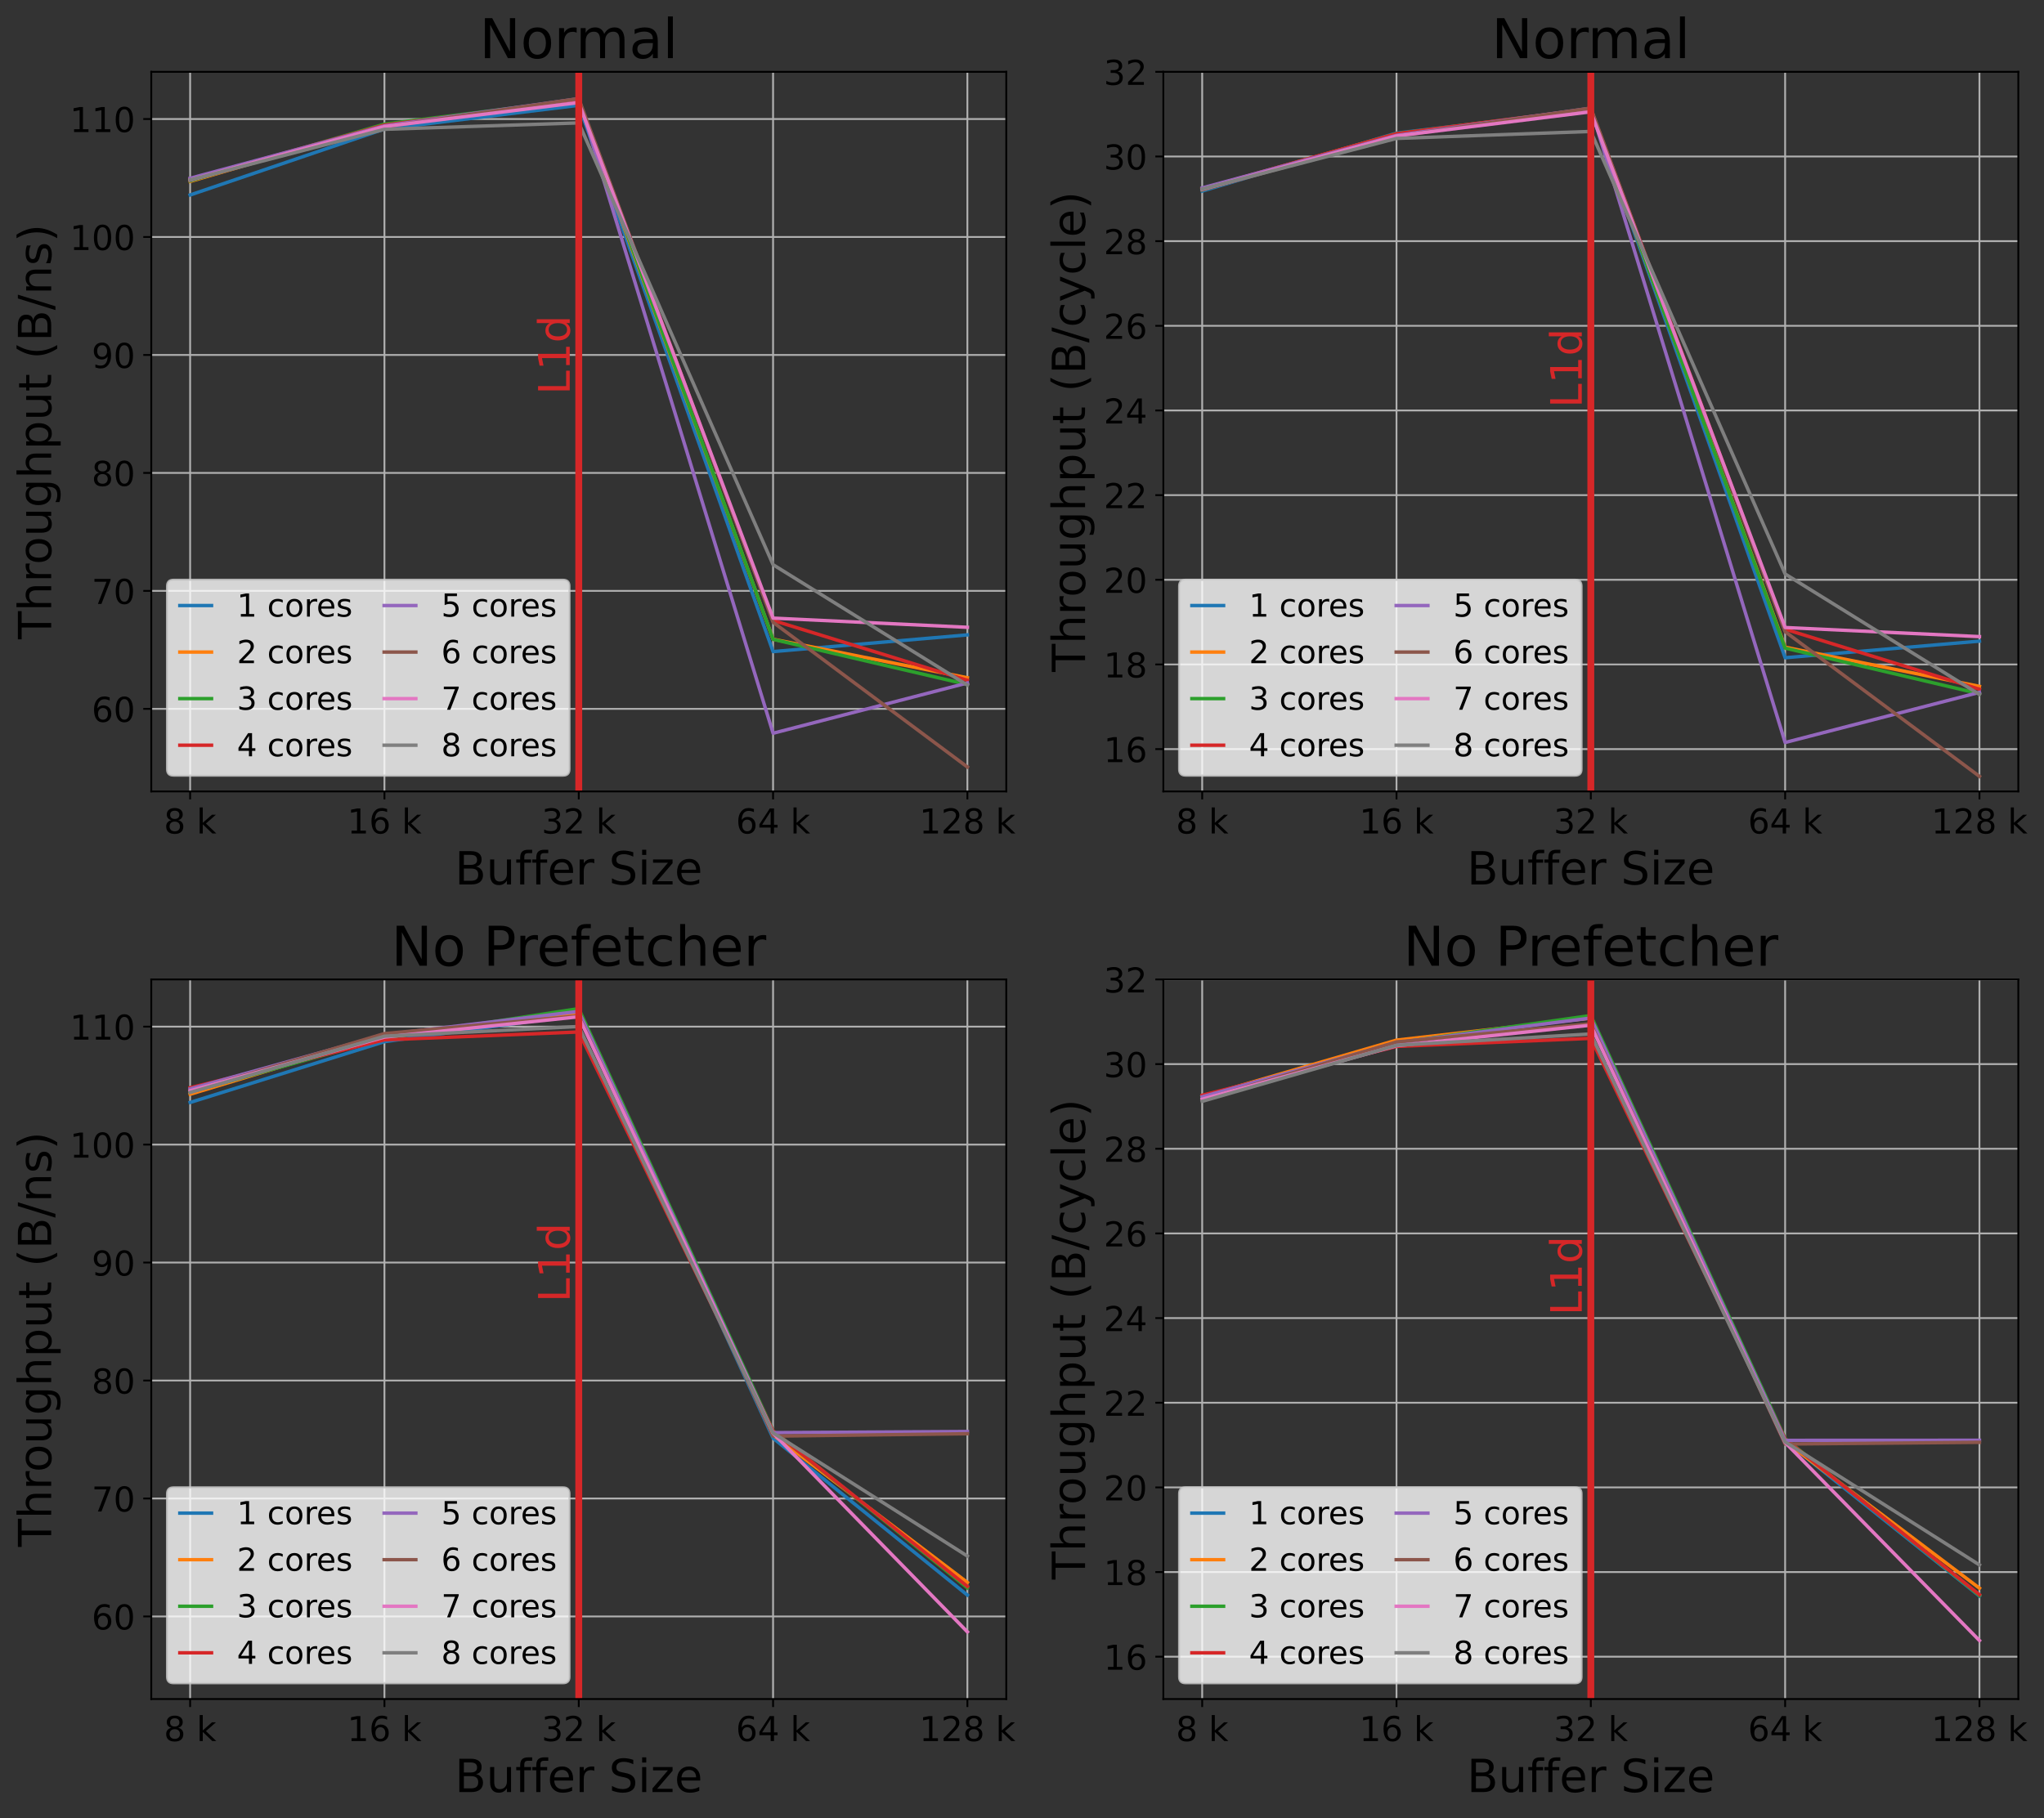 <?xml version="1.0" encoding="utf-8" standalone="no"?>
<!DOCTYPE svg PUBLIC "-//W3C//DTD SVG 1.1//EN"
  "http://www.w3.org/Graphics/SVG/1.1/DTD/svg11.dtd">
<!-- Created with matplotlib (https://matplotlib.org/) -->
<svg height="795.63pt" version="1.1" viewBox="0 0 894.357 795.63" width="894.357pt" xmlns="http://www.w3.org/2000/svg" xmlns:xlink="http://www.w3.org/1999/xlink">
 <rect x="0" y="0" width="894.357" height="795.63" fill="#333333" stroke="none"/>
 <defs>
  <style type="text/css">*{stroke-linecap:butt;stroke-linejoin:round;}</style>
 </defs>
 <g id="figure_1">
  <g id="patch_1">
   <path d="M 0 795.63 
L 894.357 795.63 
L 894.357 0 
L 0 0 
z
" style="fill:none;"/>
  </g>
  <g id="axes_1">
   <g id="patch_2">
    <path d="M 66.188 346.356 
L 440.289 346.356 
L 440.289 31.436 
L 66.188 31.436 
z
" style="fill:none;"/>
   </g>
   <g id="matplotlib.axis_1">
    <g id="xtick_1">
     <g id="line2d_1">
      <path clip-path="url(#pfebe114c19)" d="M 83.192 346.356 
L 83.192 31.436 
" style="fill:none;stroke:#b0b0b0;stroke-linecap:square;stroke-width:0.8;"/>
     </g>
     <g id="line2d_2">
      <defs>
       <path d="M 0 0 
L 0 3.5 
" id="m005f0a59be" style="stroke:#000000;stroke-width:0.8;"/>
      </defs>
      <g>
       <use style="stroke:#000000;stroke-width:0.8;" x="83.192" xlink:href="#m005f0a59be" y="346.356"/>
      </g>
     </g>
     <g id="text_1">
      <!-- 8 k -->
      <g transform="translate(71.694 364.754)scale(0.15 -0.15)">
       <defs>
        <path d="M 31.781 34.625 
Q 24.75 34.625 20.719 30.859 
Q 16.703 27.094 16.703 20.516 
Q 16.703 13.922 20.719 10.156 
Q 24.75 6.391 31.781 6.391 
Q 38.812 6.391 42.859 10.172 
Q 46.922 13.969 46.922 20.516 
Q 46.922 27.094 42.891 30.859 
Q 38.875 34.625 31.781 34.625 
z
M 21.922 38.812 
Q 15.578 40.375 12.031 44.719 
Q 8.5 49.078 8.5 55.328 
Q 8.5 64.062 14.719 69.141 
Q 20.953 74.219 31.781 74.219 
Q 42.672 74.219 48.875 69.141 
Q 55.078 64.062 55.078 55.328 
Q 55.078 49.078 51.531 44.719 
Q 48 40.375 41.703 38.812 
Q 48.828 37.156 52.797 32.312 
Q 56.781 27.484 56.781 20.516 
Q 56.781 9.906 50.312 4.234 
Q 43.844 -1.422 31.781 -1.422 
Q 19.734 -1.422 13.25 4.234 
Q 6.781 9.906 6.781 20.516 
Q 6.781 27.484 10.781 32.312 
Q 14.797 37.156 21.922 38.812 
z
M 18.312 54.391 
Q 18.312 48.734 21.844 45.562 
Q 25.391 42.391 31.781 42.391 
Q 38.141 42.391 41.719 45.562 
Q 45.312 48.734 45.312 54.391 
Q 45.312 60.062 41.719 63.234 
Q 38.141 66.406 31.781 66.406 
Q 25.391 66.406 21.844 63.234 
Q 18.312 60.062 18.312 54.391 
z
" id="DejaVuSans-56"/>
        <path id="DejaVuSans-32"/>
        <path d="M 9.078 75.984 
L 18.109 75.984 
L 18.109 31.109 
L 44.922 54.688 
L 56.391 54.688 
L 27.391 29.109 
L 57.625 0 
L 45.906 0 
L 18.109 26.703 
L 18.109 0 
L 9.078 0 
z
" id="DejaVuSans-107"/>
       </defs>
       <use xlink:href="#DejaVuSans-56"/>
       <use x="63.623" xlink:href="#DejaVuSans-32"/>
       <use x="95.41" xlink:href="#DejaVuSans-107"/>
      </g>
     </g>
    </g>
    <g id="xtick_2">
     <g id="line2d_3">
      <path clip-path="url(#pfebe114c19)" d="M 168.215 346.356 
L 168.215 31.436 
" style="fill:none;stroke:#b0b0b0;stroke-linecap:square;stroke-width:0.8;"/>
     </g>
     <g id="line2d_4">
      <g>
       <use style="stroke:#000000;stroke-width:0.8;" x="168.215" xlink:href="#m005f0a59be" y="346.356"/>
      </g>
     </g>
     <g id="text_2">
      <!-- 16 k -->
      <g transform="translate(151.945 364.754)scale(0.15 -0.15)">
       <defs>
        <path d="M 12.406 8.297 
L 28.516 8.297 
L 28.516 63.922 
L 10.984 60.406 
L 10.984 69.391 
L 28.422 72.906 
L 38.281 72.906 
L 38.281 8.297 
L 54.391 8.297 
L 54.391 0 
L 12.406 0 
z
" id="DejaVuSans-49"/>
        <path d="M 33.016 40.375 
Q 26.375 40.375 22.484 35.828 
Q 18.609 31.297 18.609 23.391 
Q 18.609 15.531 22.484 10.953 
Q 26.375 6.391 33.016 6.391 
Q 39.656 6.391 43.531 10.953 
Q 47.406 15.531 47.406 23.391 
Q 47.406 31.297 43.531 35.828 
Q 39.656 40.375 33.016 40.375 
z
M 52.594 71.297 
L 52.594 62.312 
Q 48.875 64.062 45.094 64.984 
Q 41.312 65.922 37.594 65.922 
Q 27.828 65.922 22.672 59.328 
Q 17.531 52.734 16.797 39.406 
Q 19.672 43.656 24.016 45.922 
Q 28.375 48.188 33.594 48.188 
Q 44.578 48.188 50.953 41.516 
Q 57.328 34.859 57.328 23.391 
Q 57.328 12.156 50.688 5.359 
Q 44.047 -1.422 33.016 -1.422 
Q 20.359 -1.422 13.672 8.266 
Q 6.984 17.969 6.984 36.375 
Q 6.984 53.656 15.188 63.938 
Q 23.391 74.219 37.203 74.219 
Q 40.922 74.219 44.703 73.484 
Q 48.484 72.75 52.594 71.297 
z
" id="DejaVuSans-54"/>
       </defs>
       <use xlink:href="#DejaVuSans-49"/>
       <use x="63.623" xlink:href="#DejaVuSans-54"/>
       <use x="127.246" xlink:href="#DejaVuSans-32"/>
       <use x="159.033" xlink:href="#DejaVuSans-107"/>
      </g>
     </g>
    </g>
    <g id="xtick_3">
     <g id="line2d_5">
      <path clip-path="url(#pfebe114c19)" d="M 253.238 346.356 
L 253.238 31.436 
" style="fill:none;stroke:#b0b0b0;stroke-linecap:square;stroke-width:0.8;"/>
     </g>
     <g id="line2d_6">
      <g>
       <use style="stroke:#000000;stroke-width:0.8;" x="253.238" xlink:href="#m005f0a59be" y="346.356"/>
      </g>
     </g>
     <g id="text_3">
      <!-- 32 k -->
      <g transform="translate(236.968 364.754)scale(0.15 -0.15)">
       <defs>
        <path d="M 40.578 39.312 
Q 47.656 37.797 51.625 33 
Q 55.609 28.219 55.609 21.188 
Q 55.609 10.406 48.188 4.484 
Q 40.766 -1.422 27.094 -1.422 
Q 22.516 -1.422 17.656 -0.516 
Q 12.797 0.391 7.625 2.203 
L 7.625 11.719 
Q 11.719 9.328 16.594 8.109 
Q 21.484 6.891 26.812 6.891 
Q 36.078 6.891 40.938 10.547 
Q 45.797 14.203 45.797 21.188 
Q 45.797 27.641 41.281 31.266 
Q 36.766 34.906 28.719 34.906 
L 20.219 34.906 
L 20.219 43.016 
L 29.109 43.016 
Q 36.375 43.016 40.234 45.922 
Q 44.094 48.828 44.094 54.297 
Q 44.094 59.906 40.109 62.906 
Q 36.141 65.922 28.719 65.922 
Q 24.656 65.922 20.016 65.031 
Q 15.375 64.156 9.812 62.312 
L 9.812 71.094 
Q 15.438 72.656 20.344 73.438 
Q 25.25 74.219 29.594 74.219 
Q 40.828 74.219 47.359 69.109 
Q 53.906 64.016 53.906 55.328 
Q 53.906 49.266 50.438 45.094 
Q 46.969 40.922 40.578 39.312 
z
" id="DejaVuSans-51"/>
        <path d="M 19.188 8.297 
L 53.609 8.297 
L 53.609 0 
L 7.328 0 
L 7.328 8.297 
Q 12.938 14.109 22.625 23.891 
Q 32.328 33.688 34.812 36.531 
Q 39.547 41.844 41.422 45.531 
Q 43.312 49.219 43.312 52.781 
Q 43.312 58.594 39.234 62.25 
Q 35.156 65.922 28.609 65.922 
Q 23.969 65.922 18.812 64.312 
Q 13.672 62.703 7.812 59.422 
L 7.812 69.391 
Q 13.766 71.781 18.938 73 
Q 24.125 74.219 28.422 74.219 
Q 39.75 74.219 46.484 68.547 
Q 53.219 62.891 53.219 53.422 
Q 53.219 48.922 51.531 44.891 
Q 49.859 40.875 45.406 35.406 
Q 44.188 33.984 37.641 27.219 
Q 31.109 20.453 19.188 8.297 
z
" id="DejaVuSans-50"/>
       </defs>
       <use xlink:href="#DejaVuSans-51"/>
       <use x="63.623" xlink:href="#DejaVuSans-50"/>
       <use x="127.246" xlink:href="#DejaVuSans-32"/>
       <use x="159.033" xlink:href="#DejaVuSans-107"/>
      </g>
     </g>
    </g>
    <g id="xtick_4">
     <g id="line2d_7">
      <path clip-path="url(#pfebe114c19)" d="M 338.261 346.356 
L 338.261 31.436 
" style="fill:none;stroke:#b0b0b0;stroke-linecap:square;stroke-width:0.8;"/>
     </g>
     <g id="line2d_8">
      <g>
       <use style="stroke:#000000;stroke-width:0.8;" x="338.261" xlink:href="#m005f0a59be" y="346.356"/>
      </g>
     </g>
     <g id="text_4">
      <!-- 64 k -->
      <g transform="translate(321.991 364.754)scale(0.15 -0.15)">
       <defs>
        <path d="M 37.797 64.312 
L 12.891 25.391 
L 37.797 25.391 
z
M 35.203 72.906 
L 47.609 72.906 
L 47.609 25.391 
L 58.016 25.391 
L 58.016 17.188 
L 47.609 17.188 
L 47.609 0 
L 37.797 0 
L 37.797 17.188 
L 4.891 17.188 
L 4.891 26.703 
z
" id="DejaVuSans-52"/>
       </defs>
       <use xlink:href="#DejaVuSans-54"/>
       <use x="63.623" xlink:href="#DejaVuSans-52"/>
       <use x="127.246" xlink:href="#DejaVuSans-32"/>
       <use x="159.033" xlink:href="#DejaVuSans-107"/>
      </g>
     </g>
    </g>
    <g id="xtick_5">
     <g id="line2d_9">
      <path clip-path="url(#pfebe114c19)" d="M 423.284 346.356 
L 423.284 31.436 
" style="fill:none;stroke:#b0b0b0;stroke-linecap:square;stroke-width:0.8;"/>
     </g>
     <g id="line2d_10">
      <g>
       <use style="stroke:#000000;stroke-width:0.8;" x="423.284" xlink:href="#m005f0a59be" y="346.356"/>
      </g>
     </g>
     <g id="text_5">
      <!-- 128 k -->
      <g transform="translate(402.242 364.754)scale(0.15 -0.15)">
       <use xlink:href="#DejaVuSans-49"/>
       <use x="63.623" xlink:href="#DejaVuSans-50"/>
       <use x="127.246" xlink:href="#DejaVuSans-56"/>
       <use x="190.869" xlink:href="#DejaVuSans-32"/>
       <use x="222.656" xlink:href="#DejaVuSans-107"/>
      </g>
     </g>
    </g>
    <g id="text_6">
     <!-- Buffer Size -->
     <g transform="translate(199.029 387.07)scale(0.2 -0.2)">
      <defs>
       <path d="M 19.672 34.812 
L 19.672 8.109 
L 35.5 8.109 
Q 43.453 8.109 47.281 11.406 
Q 51.125 14.703 51.125 21.484 
Q 51.125 28.328 47.281 31.562 
Q 43.453 34.812 35.5 34.812 
z
M 19.672 64.797 
L 19.672 42.828 
L 34.281 42.828 
Q 41.5 42.828 45.031 45.531 
Q 48.578 48.25 48.578 53.812 
Q 48.578 59.328 45.031 62.062 
Q 41.5 64.797 34.281 64.797 
z
M 9.812 72.906 
L 35.016 72.906 
Q 46.297 72.906 52.391 68.219 
Q 58.5 63.531 58.5 54.891 
Q 58.5 48.188 55.375 44.234 
Q 52.25 40.281 46.188 39.312 
Q 53.469 37.75 57.5 32.781 
Q 61.531 27.828 61.531 20.406 
Q 61.531 10.641 54.891 5.312 
Q 48.25 0 35.984 0 
L 9.812 0 
z
" id="DejaVuSans-66"/>
       <path d="M 8.5 21.578 
L 8.5 54.688 
L 17.484 54.688 
L 17.484 21.922 
Q 17.484 14.156 20.5 10.266 
Q 23.531 6.391 29.594 6.391 
Q 36.859 6.391 41.078 11.031 
Q 45.312 15.672 45.312 23.688 
L 45.312 54.688 
L 54.297 54.688 
L 54.297 0 
L 45.312 0 
L 45.312 8.406 
Q 42.047 3.422 37.719 1 
Q 33.406 -1.422 27.688 -1.422 
Q 18.266 -1.422 13.375 4.438 
Q 8.5 10.297 8.5 21.578 
z
M 31.109 56 
z
" id="DejaVuSans-117"/>
       <path d="M 37.109 75.984 
L 37.109 68.5 
L 28.516 68.5 
Q 23.688 68.5 21.797 66.547 
Q 19.922 64.594 19.922 59.516 
L 19.922 54.688 
L 34.719 54.688 
L 34.719 47.703 
L 19.922 47.703 
L 19.922 0 
L 10.891 0 
L 10.891 47.703 
L 2.297 47.703 
L 2.297 54.688 
L 10.891 54.688 
L 10.891 58.5 
Q 10.891 67.625 15.141 71.797 
Q 19.391 75.984 28.609 75.984 
z
" id="DejaVuSans-102"/>
       <path d="M 56.203 29.594 
L 56.203 25.203 
L 14.891 25.203 
Q 15.484 15.922 20.484 11.062 
Q 25.484 6.203 34.422 6.203 
Q 39.594 6.203 44.453 7.469 
Q 49.312 8.734 54.109 11.281 
L 54.109 2.781 
Q 49.266 0.734 44.188 -0.344 
Q 39.109 -1.422 33.891 -1.422 
Q 20.797 -1.422 13.156 6.188 
Q 5.516 13.812 5.516 26.812 
Q 5.516 40.234 12.766 48.109 
Q 20.016 56 32.328 56 
Q 43.359 56 49.781 48.891 
Q 56.203 41.797 56.203 29.594 
z
M 47.219 32.234 
Q 47.125 39.594 43.094 43.984 
Q 39.062 48.391 32.422 48.391 
Q 24.906 48.391 20.391 44.141 
Q 15.875 39.891 15.188 32.172 
z
" id="DejaVuSans-101"/>
       <path d="M 41.109 46.297 
Q 39.594 47.172 37.812 47.578 
Q 36.031 48 33.891 48 
Q 26.266 48 22.188 43.047 
Q 18.109 38.094 18.109 28.812 
L 18.109 0 
L 9.078 0 
L 9.078 54.688 
L 18.109 54.688 
L 18.109 46.188 
Q 20.953 51.172 25.484 53.578 
Q 30.031 56 36.531 56 
Q 37.453 56 38.578 55.875 
Q 39.703 55.766 41.062 55.516 
z
" id="DejaVuSans-114"/>
       <path d="M 53.516 70.516 
L 53.516 60.891 
Q 47.906 63.578 42.922 64.891 
Q 37.938 66.219 33.297 66.219 
Q 25.25 66.219 20.875 63.094 
Q 16.5 59.969 16.5 54.203 
Q 16.5 49.359 19.406 46.891 
Q 22.312 44.438 30.422 42.922 
L 36.375 41.703 
Q 47.406 39.594 52.656 34.297 
Q 57.906 29 57.906 20.125 
Q 57.906 9.516 50.797 4.047 
Q 43.703 -1.422 29.984 -1.422 
Q 24.812 -1.422 18.969 -0.25 
Q 13.141 0.922 6.891 3.219 
L 6.891 13.375 
Q 12.891 10.016 18.656 8.297 
Q 24.422 6.594 29.984 6.594 
Q 38.422 6.594 43.016 9.906 
Q 47.609 13.234 47.609 19.391 
Q 47.609 24.75 44.312 27.781 
Q 41.016 30.812 33.5 32.328 
L 27.484 33.5 
Q 16.453 35.688 11.516 40.375 
Q 6.594 45.062 6.594 53.422 
Q 6.594 63.094 13.406 68.656 
Q 20.219 74.219 32.172 74.219 
Q 37.312 74.219 42.625 73.281 
Q 47.953 72.359 53.516 70.516 
z
" id="DejaVuSans-83"/>
       <path d="M 9.422 54.688 
L 18.406 54.688 
L 18.406 0 
L 9.422 0 
z
M 9.422 75.984 
L 18.406 75.984 
L 18.406 64.594 
L 9.422 64.594 
z
" id="DejaVuSans-105"/>
       <path d="M 5.516 54.688 
L 48.188 54.688 
L 48.188 46.484 
L 14.406 7.172 
L 48.188 7.172 
L 48.188 0 
L 4.297 0 
L 4.297 8.203 
L 38.094 47.516 
L 5.516 47.516 
z
" id="DejaVuSans-122"/>
      </defs>
      <use xlink:href="#DejaVuSans-66"/>
      <use x="68.604" xlink:href="#DejaVuSans-117"/>
      <use x="131.982" xlink:href="#DejaVuSans-102"/>
      <use x="167.188" xlink:href="#DejaVuSans-102"/>
      <use x="202.393" xlink:href="#DejaVuSans-101"/>
      <use x="263.916" xlink:href="#DejaVuSans-114"/>
      <use x="305.029" xlink:href="#DejaVuSans-32"/>
      <use x="336.816" xlink:href="#DejaVuSans-83"/>
      <use x="400.293" xlink:href="#DejaVuSans-105"/>
      <use x="428.076" xlink:href="#DejaVuSans-122"/>
      <use x="480.566" xlink:href="#DejaVuSans-101"/>
     </g>
    </g>
   </g>
   <g id="matplotlib.axis_2">
    <g id="ytick_1">
     <g id="line2d_11">
      <path clip-path="url(#pfebe114c19)" d="M 66.188 310.218 
L 440.289 310.218 
" style="fill:none;stroke:#b0b0b0;stroke-linecap:square;stroke-width:0.8;"/>
     </g>
     <g id="line2d_12">
      <defs>
       <path d="M 0 0 
L -3.5 0 
" id="mc3ce260a5b" style="stroke:#000000;stroke-width:0.8;"/>
      </defs>
      <g>
       <use style="stroke:#000000;stroke-width:0.8;" x="66.188" xlink:href="#mc3ce260a5b" y="310.218"/>
      </g>
     </g>
     <g id="text_7">
      <!-- 60 -->
      <g transform="translate(40.1 315.917)scale(0.15 -0.15)">
       <defs>
        <path d="M 31.781 66.406 
Q 24.172 66.406 20.328 58.906 
Q 16.5 51.422 16.5 36.375 
Q 16.5 21.391 20.328 13.891 
Q 24.172 6.391 31.781 6.391 
Q 39.453 6.391 43.281 13.891 
Q 47.125 21.391 47.125 36.375 
Q 47.125 51.422 43.281 58.906 
Q 39.453 66.406 31.781 66.406 
z
M 31.781 74.219 
Q 44.047 74.219 50.516 64.516 
Q 56.984 54.828 56.984 36.375 
Q 56.984 17.969 50.516 8.266 
Q 44.047 -1.422 31.781 -1.422 
Q 19.531 -1.422 13.062 8.266 
Q 6.594 17.969 6.594 36.375 
Q 6.594 54.828 13.062 64.516 
Q 19.531 74.219 31.781 74.219 
z
" id="DejaVuSans-48"/>
       </defs>
       <use xlink:href="#DejaVuSans-54"/>
       <use x="63.623" xlink:href="#DejaVuSans-48"/>
      </g>
     </g>
    </g>
    <g id="ytick_2">
     <g id="line2d_13">
      <path clip-path="url(#pfebe114c19)" d="M 66.188 258.592 
L 440.289 258.592 
" style="fill:none;stroke:#b0b0b0;stroke-linecap:square;stroke-width:0.8;"/>
     </g>
     <g id="line2d_14">
      <g>
       <use style="stroke:#000000;stroke-width:0.8;" x="66.188" xlink:href="#mc3ce260a5b" y="258.592"/>
      </g>
     </g>
     <g id="text_8">
      <!-- 70 -->
      <g transform="translate(40.1 264.29)scale(0.15 -0.15)">
       <defs>
        <path d="M 8.203 72.906 
L 55.078 72.906 
L 55.078 68.703 
L 28.609 0 
L 18.312 0 
L 43.219 64.594 
L 8.203 64.594 
z
" id="DejaVuSans-55"/>
       </defs>
       <use xlink:href="#DejaVuSans-55"/>
       <use x="63.623" xlink:href="#DejaVuSans-48"/>
      </g>
     </g>
    </g>
    <g id="ytick_3">
     <g id="line2d_15">
      <path clip-path="url(#pfebe114c19)" d="M 66.188 206.965 
L 440.289 206.965 
" style="fill:none;stroke:#b0b0b0;stroke-linecap:square;stroke-width:0.8;"/>
     </g>
     <g id="line2d_16">
      <g>
       <use style="stroke:#000000;stroke-width:0.8;" x="66.188" xlink:href="#mc3ce260a5b" y="206.965"/>
      </g>
     </g>
     <g id="text_9">
      <!-- 80 -->
      <g transform="translate(40.1 212.664)scale(0.15 -0.15)">
       <use xlink:href="#DejaVuSans-56"/>
       <use x="63.623" xlink:href="#DejaVuSans-48"/>
      </g>
     </g>
    </g>
    <g id="ytick_4">
     <g id="line2d_17">
      <path clip-path="url(#pfebe114c19)" d="M 66.188 155.339 
L 440.289 155.339 
" style="fill:none;stroke:#b0b0b0;stroke-linecap:square;stroke-width:0.8;"/>
     </g>
     <g id="line2d_18">
      <g>
       <use style="stroke:#000000;stroke-width:0.8;" x="66.188" xlink:href="#mc3ce260a5b" y="155.339"/>
      </g>
     </g>
     <g id="text_10">
      <!-- 90 -->
      <g transform="translate(40.1 161.038)scale(0.15 -0.15)">
       <defs>
        <path d="M 10.984 1.516 
L 10.984 10.5 
Q 14.703 8.734 18.5 7.812 
Q 22.312 6.891 25.984 6.891 
Q 35.75 6.891 40.891 13.453 
Q 46.047 20.016 46.781 33.406 
Q 43.953 29.203 39.594 26.953 
Q 35.25 24.703 29.984 24.703 
Q 19.047 24.703 12.672 31.312 
Q 6.297 37.938 6.297 49.422 
Q 6.297 60.641 12.938 67.422 
Q 19.578 74.219 30.609 74.219 
Q 43.266 74.219 49.922 64.516 
Q 56.594 54.828 56.594 36.375 
Q 56.594 19.141 48.406 8.859 
Q 40.234 -1.422 26.422 -1.422 
Q 22.703 -1.422 18.891 -0.688 
Q 15.094 0.047 10.984 1.516 
z
M 30.609 32.422 
Q 37.25 32.422 41.125 36.953 
Q 45.016 41.5 45.016 49.422 
Q 45.016 57.281 41.125 61.844 
Q 37.25 66.406 30.609 66.406 
Q 23.969 66.406 20.094 61.844 
Q 16.219 57.281 16.219 49.422 
Q 16.219 41.5 20.094 36.953 
Q 23.969 32.422 30.609 32.422 
z
" id="DejaVuSans-57"/>
       </defs>
       <use xlink:href="#DejaVuSans-57"/>
       <use x="63.623" xlink:href="#DejaVuSans-48"/>
      </g>
     </g>
    </g>
    <g id="ytick_5">
     <g id="line2d_19">
      <path clip-path="url(#pfebe114c19)" d="M 66.188 103.713 
L 440.289 103.713 
" style="fill:none;stroke:#b0b0b0;stroke-linecap:square;stroke-width:0.8;"/>
     </g>
     <g id="line2d_20">
      <g>
       <use style="stroke:#000000;stroke-width:0.8;" x="66.188" xlink:href="#mc3ce260a5b" y="103.713"/>
      </g>
     </g>
     <g id="text_11">
      <!-- 100 -->
      <g transform="translate(30.556 109.412)scale(0.15 -0.15)">
       <use xlink:href="#DejaVuSans-49"/>
       <use x="63.623" xlink:href="#DejaVuSans-48"/>
       <use x="127.246" xlink:href="#DejaVuSans-48"/>
      </g>
     </g>
    </g>
    <g id="ytick_6">
     <g id="line2d_21">
      <path clip-path="url(#pfebe114c19)" d="M 66.188 52.087 
L 440.289 52.087 
" style="fill:none;stroke:#b0b0b0;stroke-linecap:square;stroke-width:0.8;"/>
     </g>
     <g id="line2d_22">
      <g>
       <use style="stroke:#000000;stroke-width:0.8;" x="66.188" xlink:href="#mc3ce260a5b" y="52.087"/>
      </g>
     </g>
     <g id="text_12">
      <!-- 110 -->
      <g transform="translate(30.556 57.786)scale(0.15 -0.15)">
       <use xlink:href="#DejaVuSans-49"/>
       <use x="63.623" xlink:href="#DejaVuSans-49"/>
       <use x="127.246" xlink:href="#DejaVuSans-48"/>
      </g>
     </g>
    </g>
    <g id="text_13">
     <!-- Throughput (B/ns) -->
     <g transform="translate(22.397 279.734)rotate(-90)scale(0.2 -0.2)">
      <defs>
       <path d="M -0.297 72.906 
L 61.375 72.906 
L 61.375 64.594 
L 35.5 64.594 
L 35.5 0 
L 25.594 0 
L 25.594 64.594 
L -0.297 64.594 
z
" id="DejaVuSans-84"/>
       <path d="M 54.891 33.016 
L 54.891 0 
L 45.906 0 
L 45.906 32.719 
Q 45.906 40.484 42.875 44.328 
Q 39.844 48.188 33.797 48.188 
Q 26.516 48.188 22.312 43.547 
Q 18.109 38.922 18.109 30.906 
L 18.109 0 
L 9.078 0 
L 9.078 75.984 
L 18.109 75.984 
L 18.109 46.188 
Q 21.344 51.125 25.703 53.562 
Q 30.078 56 35.797 56 
Q 45.219 56 50.047 50.172 
Q 54.891 44.344 54.891 33.016 
z
" id="DejaVuSans-104"/>
       <path d="M 30.609 48.391 
Q 23.391 48.391 19.188 42.75 
Q 14.984 37.109 14.984 27.297 
Q 14.984 17.484 19.156 11.844 
Q 23.344 6.203 30.609 6.203 
Q 37.797 6.203 41.984 11.859 
Q 46.188 17.531 46.188 27.297 
Q 46.188 37.016 41.984 42.703 
Q 37.797 48.391 30.609 48.391 
z
M 30.609 56 
Q 42.328 56 49.016 48.375 
Q 55.719 40.766 55.719 27.297 
Q 55.719 13.875 49.016 6.219 
Q 42.328 -1.422 30.609 -1.422 
Q 18.844 -1.422 12.172 6.219 
Q 5.516 13.875 5.516 27.297 
Q 5.516 40.766 12.172 48.375 
Q 18.844 56 30.609 56 
z
" id="DejaVuSans-111"/>
       <path d="M 45.406 27.984 
Q 45.406 37.75 41.375 43.109 
Q 37.359 48.484 30.078 48.484 
Q 22.859 48.484 18.828 43.109 
Q 14.797 37.75 14.797 27.984 
Q 14.797 18.266 18.828 12.891 
Q 22.859 7.516 30.078 7.516 
Q 37.359 7.516 41.375 12.891 
Q 45.406 18.266 45.406 27.984 
z
M 54.391 6.781 
Q 54.391 -7.172 48.188 -13.984 
Q 42 -20.797 29.203 -20.797 
Q 24.469 -20.797 20.266 -20.094 
Q 16.062 -19.391 12.109 -17.922 
L 12.109 -9.188 
Q 16.062 -11.328 19.922 -12.344 
Q 23.781 -13.375 27.781 -13.375 
Q 36.625 -13.375 41.016 -8.766 
Q 45.406 -4.156 45.406 5.172 
L 45.406 9.625 
Q 42.625 4.781 38.281 2.391 
Q 33.938 0 27.875 0 
Q 17.828 0 11.672 7.656 
Q 5.516 15.328 5.516 27.984 
Q 5.516 40.672 11.672 48.328 
Q 17.828 56 27.875 56 
Q 33.938 56 38.281 53.609 
Q 42.625 51.219 45.406 46.391 
L 45.406 54.688 
L 54.391 54.688 
z
" id="DejaVuSans-103"/>
       <path d="M 18.109 8.203 
L 18.109 -20.797 
L 9.078 -20.797 
L 9.078 54.688 
L 18.109 54.688 
L 18.109 46.391 
Q 20.953 51.266 25.266 53.625 
Q 29.594 56 35.594 56 
Q 45.562 56 51.781 48.094 
Q 58.016 40.188 58.016 27.297 
Q 58.016 14.406 51.781 6.484 
Q 45.562 -1.422 35.594 -1.422 
Q 29.594 -1.422 25.266 0.953 
Q 20.953 3.328 18.109 8.203 
z
M 48.688 27.297 
Q 48.688 37.203 44.609 42.844 
Q 40.531 48.484 33.406 48.484 
Q 26.266 48.484 22.188 42.844 
Q 18.109 37.203 18.109 27.297 
Q 18.109 17.391 22.188 11.75 
Q 26.266 6.109 33.406 6.109 
Q 40.531 6.109 44.609 11.75 
Q 48.688 17.391 48.688 27.297 
z
" id="DejaVuSans-112"/>
       <path d="M 18.312 70.219 
L 18.312 54.688 
L 36.812 54.688 
L 36.812 47.703 
L 18.312 47.703 
L 18.312 18.016 
Q 18.312 11.328 20.141 9.422 
Q 21.969 7.516 27.594 7.516 
L 36.812 7.516 
L 36.812 0 
L 27.594 0 
Q 17.188 0 13.234 3.875 
Q 9.281 7.766 9.281 18.016 
L 9.281 47.703 
L 2.688 47.703 
L 2.688 54.688 
L 9.281 54.688 
L 9.281 70.219 
z
" id="DejaVuSans-116"/>
       <path d="M 31 75.875 
Q 24.469 64.656 21.281 53.656 
Q 18.109 42.672 18.109 31.391 
Q 18.109 20.125 21.312 9.062 
Q 24.516 -2 31 -13.188 
L 23.188 -13.188 
Q 15.875 -1.703 12.234 9.375 
Q 8.594 20.453 8.594 31.391 
Q 8.594 42.281 12.203 53.312 
Q 15.828 64.359 23.188 75.875 
z
" id="DejaVuSans-40"/>
       <path d="M 25.391 72.906 
L 33.688 72.906 
L 8.297 -9.281 
L 0 -9.281 
z
" id="DejaVuSans-47"/>
       <path d="M 54.891 33.016 
L 54.891 0 
L 45.906 0 
L 45.906 32.719 
Q 45.906 40.484 42.875 44.328 
Q 39.844 48.188 33.797 48.188 
Q 26.516 48.188 22.312 43.547 
Q 18.109 38.922 18.109 30.906 
L 18.109 0 
L 9.078 0 
L 9.078 54.688 
L 18.109 54.688 
L 18.109 46.188 
Q 21.344 51.125 25.703 53.562 
Q 30.078 56 35.797 56 
Q 45.219 56 50.047 50.172 
Q 54.891 44.344 54.891 33.016 
z
" id="DejaVuSans-110"/>
       <path d="M 44.281 53.078 
L 44.281 44.578 
Q 40.484 46.531 36.375 47.5 
Q 32.281 48.484 27.875 48.484 
Q 21.188 48.484 17.844 46.438 
Q 14.5 44.391 14.5 40.281 
Q 14.5 37.156 16.891 35.375 
Q 19.281 33.594 26.516 31.984 
L 29.594 31.297 
Q 39.156 29.25 43.188 25.516 
Q 47.219 21.781 47.219 15.094 
Q 47.219 7.469 41.188 3.016 
Q 35.156 -1.422 24.609 -1.422 
Q 20.219 -1.422 15.453 -0.562 
Q 10.688 0.297 5.422 2 
L 5.422 11.281 
Q 10.406 8.688 15.234 7.391 
Q 20.062 6.109 24.812 6.109 
Q 31.156 6.109 34.562 8.281 
Q 37.984 10.453 37.984 14.406 
Q 37.984 18.062 35.516 20.016 
Q 33.062 21.969 24.703 23.781 
L 21.578 24.516 
Q 13.234 26.266 9.516 29.906 
Q 5.812 33.547 5.812 39.891 
Q 5.812 47.609 11.281 51.797 
Q 16.75 56 26.812 56 
Q 31.781 56 36.172 55.266 
Q 40.578 54.547 44.281 53.078 
z
" id="DejaVuSans-115"/>
       <path d="M 8.016 75.875 
L 15.828 75.875 
Q 23.141 64.359 26.781 53.312 
Q 30.422 42.281 30.422 31.391 
Q 30.422 20.453 26.781 9.375 
Q 23.141 -1.703 15.828 -13.188 
L 8.016 -13.188 
Q 14.5 -2 17.703 9.062 
Q 20.906 20.125 20.906 31.391 
Q 20.906 42.672 17.703 53.656 
Q 14.5 64.656 8.016 75.875 
z
" id="DejaVuSans-41"/>
      </defs>
      <use xlink:href="#DejaVuSans-84"/>
      <use x="61.084" xlink:href="#DejaVuSans-104"/>
      <use x="124.463" xlink:href="#DejaVuSans-114"/>
      <use x="163.326" xlink:href="#DejaVuSans-111"/>
      <use x="224.508" xlink:href="#DejaVuSans-117"/>
      <use x="287.887" xlink:href="#DejaVuSans-103"/>
      <use x="351.363" xlink:href="#DejaVuSans-104"/>
      <use x="414.742" xlink:href="#DejaVuSans-112"/>
      <use x="478.219" xlink:href="#DejaVuSans-117"/>
      <use x="541.598" xlink:href="#DejaVuSans-116"/>
      <use x="580.807" xlink:href="#DejaVuSans-32"/>
      <use x="612.594" xlink:href="#DejaVuSans-40"/>
      <use x="651.607" xlink:href="#DejaVuSans-66"/>
      <use x="720.211" xlink:href="#DejaVuSans-47"/>
      <use x="753.902" xlink:href="#DejaVuSans-110"/>
      <use x="817.281" xlink:href="#DejaVuSans-115"/>
      <use x="869.381" xlink:href="#DejaVuSans-41"/>
     </g>
    </g>
   </g>
   <g id="line2d_23">
    <path clip-path="url(#pfebe114c19)" d="M 83.192 85.325 
L 168.215 56.439 
L 253.238 46.086 
L 338.261 285.161 
L 423.284 277.843 
" style="fill:none;stroke:#1f77b4;stroke-linecap:square;stroke-width:1.5;"/>
   </g>
   <g id="line2d_24">
    <path clip-path="url(#pfebe114c19)" d="M 83.192 79.403 
L 168.215 54.543 
L 253.238 44.565 
L 338.261 279.74 
L 423.284 296.609 
" style="fill:none;stroke:#ff7f0e;stroke-linecap:square;stroke-width:1.5;"/>
   </g>
   <g id="line2d_25">
    <path clip-path="url(#pfebe114c19)" d="M 83.192 79.146 
L 168.215 54.312 
L 253.238 43.684 
L 338.261 279.801 
L 423.284 299.579 
" style="fill:none;stroke:#2ca02c;stroke-linecap:square;stroke-width:1.5;"/>
   </g>
   <g id="line2d_26">
    <path clip-path="url(#pfebe114c19)" d="M 83.192 78.482 
L 168.215 54.712 
L 253.238 43.873 
L 338.261 271.52 
L 423.284 297.719 
" style="fill:none;stroke:#d62728;stroke-linecap:square;stroke-width:1.5;"/>
   </g>
   <g id="line2d_27">
    <path clip-path="url(#pfebe114c19)" d="M 83.192 78.005 
L 168.215 55.089 
L 253.238 43.197 
L 338.261 320.894 
L 423.284 298.887 
" style="fill:none;stroke:#9467bd;stroke-linecap:square;stroke-width:1.5;"/>
   </g>
   <g id="line2d_28">
    <path clip-path="url(#pfebe114c19)" d="M 83.192 78.877 
L 168.215 55.554 
L 253.238 43.151 
L 338.261 272.332 
L 423.284 335.668 
" style="fill:none;stroke:#8c564b;stroke-linecap:square;stroke-width:1.5;"/>
   </g>
   <g id="line2d_29">
    <path clip-path="url(#pfebe114c19)" d="M 83.192 78.742 
L 168.215 55.382 
L 253.238 44.879 
L 338.261 270.509 
L 423.284 274.533 
" style="fill:none;stroke:#e377c2;stroke-linecap:square;stroke-width:1.5;"/>
   </g>
   <g id="line2d_30">
    <path clip-path="url(#pfebe114c19)" d="M 83.192 78.73 
L 168.215 56.581 
L 253.238 53.786 
L 338.261 247.129 
L 423.284 299.815 
" style="fill:none;stroke:#7f7f7f;stroke-linecap:square;stroke-width:1.5;"/>
   </g>
   <g id="line2d_31">
    <path clip-path="url(#pfebe114c19)" d="M 253.238 346.356 
L 253.238 31.436 
" style="fill:none;stroke:#d62728;stroke-linecap:square;stroke-width:3;"/>
   </g>
   <g id="patch_3">
    <path d="M 66.188 346.356 
L 66.188 31.436 
" style="fill:none;stroke:#000000;stroke-linecap:square;stroke-linejoin:miter;stroke-width:0.8;"/>
   </g>
   <g id="patch_4">
    <path d="M 440.289 346.356 
L 440.289 31.436 
" style="fill:none;stroke:#000000;stroke-linecap:square;stroke-linejoin:miter;stroke-width:0.8;"/>
   </g>
   <g id="patch_5">
    <path d="M 66.188 346.356 
L 440.289 346.356 
" style="fill:none;stroke:#000000;stroke-linecap:square;stroke-linejoin:miter;stroke-width:0.8;"/>
   </g>
   <g id="patch_6">
    <path d="M 66.188 31.436 
L 440.289 31.436 
" style="fill:none;stroke:#000000;stroke-linecap:square;stroke-linejoin:miter;stroke-width:0.8;"/>
   </g>
   <g id="text_14">
    <!-- L1d -->
    <g style="fill:#d62728;" transform="translate(249.287 172.708)rotate(-90)scale(0.19 -0.19)">
     <defs>
      <path d="M 9.812 72.906 
L 19.672 72.906 
L 19.672 8.297 
L 55.172 8.297 
L 55.172 0 
L 9.812 0 
z
" id="DejaVuSans-76"/>
      <path d="M 45.406 46.391 
L 45.406 75.984 
L 54.391 75.984 
L 54.391 0 
L 45.406 0 
L 45.406 8.203 
Q 42.578 3.328 38.25 0.953 
Q 33.938 -1.422 27.875 -1.422 
Q 17.969 -1.422 11.734 6.484 
Q 5.516 14.406 5.516 27.297 
Q 5.516 40.188 11.734 48.094 
Q 17.969 56 27.875 56 
Q 33.938 56 38.25 53.625 
Q 42.578 51.266 45.406 46.391 
z
M 14.797 27.297 
Q 14.797 17.391 18.875 11.75 
Q 22.953 6.109 30.078 6.109 
Q 37.203 6.109 41.297 11.75 
Q 45.406 17.391 45.406 27.297 
Q 45.406 37.203 41.297 42.844 
Q 37.203 48.484 30.078 48.484 
Q 22.953 48.484 18.875 42.844 
Q 14.797 37.203 14.797 27.297 
z
" id="DejaVuSans-100"/>
     </defs>
     <use xlink:href="#DejaVuSans-76"/>
     <use x="55.713" xlink:href="#DejaVuSans-49"/>
     <use x="119.336" xlink:href="#DejaVuSans-100"/>
    </g>
   </g>
   <g id="text_15">
    <!-- Normal -->
    <g transform="translate(209.819 25.436)scale(0.24 -0.24)">
     <defs>
      <path d="M 9.812 72.906 
L 23.094 72.906 
L 55.422 11.922 
L 55.422 72.906 
L 64.984 72.906 
L 64.984 0 
L 51.703 0 
L 19.391 60.984 
L 19.391 0 
L 9.812 0 
z
" id="DejaVuSans-78"/>
      <path d="M 52 44.188 
Q 55.375 50.25 60.062 53.125 
Q 64.75 56 71.094 56 
Q 79.641 56 84.281 50.016 
Q 88.922 44.047 88.922 33.016 
L 88.922 0 
L 79.891 0 
L 79.891 32.719 
Q 79.891 40.578 77.094 44.375 
Q 74.312 48.188 68.609 48.188 
Q 61.625 48.188 57.562 43.547 
Q 53.516 38.922 53.516 30.906 
L 53.516 0 
L 44.484 0 
L 44.484 32.719 
Q 44.484 40.625 41.703 44.406 
Q 38.922 48.188 33.109 48.188 
Q 26.219 48.188 22.156 43.531 
Q 18.109 38.875 18.109 30.906 
L 18.109 0 
L 9.078 0 
L 9.078 54.688 
L 18.109 54.688 
L 18.109 46.188 
Q 21.188 51.219 25.484 53.609 
Q 29.781 56 35.688 56 
Q 41.656 56 45.828 52.969 
Q 50 49.953 52 44.188 
z
" id="DejaVuSans-109"/>
      <path d="M 34.281 27.484 
Q 23.391 27.484 19.188 25 
Q 14.984 22.516 14.984 16.5 
Q 14.984 11.719 18.141 8.906 
Q 21.297 6.109 26.703 6.109 
Q 34.188 6.109 38.703 11.406 
Q 43.219 16.703 43.219 25.484 
L 43.219 27.484 
z
M 52.203 31.203 
L 52.203 0 
L 43.219 0 
L 43.219 8.297 
Q 40.141 3.328 35.547 0.953 
Q 30.953 -1.422 24.312 -1.422 
Q 15.922 -1.422 10.953 3.297 
Q 6 8.016 6 15.922 
Q 6 25.141 12.172 29.828 
Q 18.359 34.516 30.609 34.516 
L 43.219 34.516 
L 43.219 35.406 
Q 43.219 41.609 39.141 45 
Q 35.062 48.391 27.688 48.391 
Q 23 48.391 18.547 47.266 
Q 14.109 46.141 10.016 43.891 
L 10.016 52.203 
Q 14.938 54.109 19.578 55.047 
Q 24.219 56 28.609 56 
Q 40.484 56 46.344 49.844 
Q 52.203 43.703 52.203 31.203 
z
" id="DejaVuSans-97"/>
      <path d="M 9.422 75.984 
L 18.406 75.984 
L 18.406 0 
L 9.422 0 
z
" id="DejaVuSans-108"/>
     </defs>
     <use xlink:href="#DejaVuSans-78"/>
     <use x="74.805" xlink:href="#DejaVuSans-111"/>
     <use x="135.986" xlink:href="#DejaVuSans-114"/>
     <use x="175.35" xlink:href="#DejaVuSans-109"/>
     <use x="272.762" xlink:href="#DejaVuSans-97"/>
     <use x="334.041" xlink:href="#DejaVuSans-108"/>
    </g>
   </g>
   <g id="legend_1">
    <g id="patch_7">
     <path d="M 75.903 339.416 
L 246.367 339.416 
Q 249.143 339.416 249.143 336.64 
L 249.143 256.535 
Q 249.143 253.759 246.367 253.759 
L 75.903 253.759 
Q 73.127 253.759 73.127 256.535 
L 73.127 336.64 
Q 73.127 339.416 75.903 339.416 
z
" style="fill:#ffffff;opacity:0.8;stroke:#cccccc;stroke-linejoin:miter;"/>
    </g>
    <g id="line2d_32">
     <path d="M 78.68 265 
L 92.559 265 
" style="fill:none;stroke:#1f77b4;stroke-linecap:square;stroke-width:1.5;"/>
    </g>
    <g id="line2d_33"/>
    <g id="text_16">
     <!-- 1 cores -->
     <g transform="translate(103.663 269.858)scale(0.139 -0.139)">
      <defs>
       <path d="M 48.781 52.594 
L 48.781 44.188 
Q 44.969 46.297 41.141 47.344 
Q 37.312 48.391 33.406 48.391 
Q 24.656 48.391 19.812 42.844 
Q 14.984 37.312 14.984 27.297 
Q 14.984 17.281 19.812 11.734 
Q 24.656 6.203 33.406 6.203 
Q 37.312 6.203 41.141 7.25 
Q 44.969 8.297 48.781 10.406 
L 48.781 2.094 
Q 45.016 0.344 40.984 -0.531 
Q 36.969 -1.422 32.422 -1.422 
Q 20.062 -1.422 12.781 6.344 
Q 5.516 14.109 5.516 27.297 
Q 5.516 40.672 12.859 48.328 
Q 20.219 56 33.016 56 
Q 37.156 56 41.109 55.141 
Q 45.062 54.297 48.781 52.594 
z
" id="DejaVuSans-99"/>
      </defs>
      <use xlink:href="#DejaVuSans-49"/>
      <use x="63.623" xlink:href="#DejaVuSans-32"/>
      <use x="95.41" xlink:href="#DejaVuSans-99"/>
      <use x="150.391" xlink:href="#DejaVuSans-111"/>
      <use x="211.572" xlink:href="#DejaVuSans-114"/>
      <use x="250.436" xlink:href="#DejaVuSans-101"/>
      <use x="311.959" xlink:href="#DejaVuSans-115"/>
     </g>
    </g>
    <g id="line2d_34">
     <path d="M 78.68 285.373 
L 92.559 285.373 
" style="fill:none;stroke:#ff7f0e;stroke-linecap:square;stroke-width:1.5;"/>
    </g>
    <g id="line2d_35"/>
    <g id="text_17">
     <!-- 2 cores -->
     <g transform="translate(103.663 290.231)scale(0.139 -0.139)">
      <use xlink:href="#DejaVuSans-50"/>
      <use x="63.623" xlink:href="#DejaVuSans-32"/>
      <use x="95.41" xlink:href="#DejaVuSans-99"/>
      <use x="150.391" xlink:href="#DejaVuSans-111"/>
      <use x="211.572" xlink:href="#DejaVuSans-114"/>
      <use x="250.436" xlink:href="#DejaVuSans-101"/>
      <use x="311.959" xlink:href="#DejaVuSans-115"/>
     </g>
    </g>
    <g id="line2d_36">
     <path d="M 78.68 305.746 
L 92.559 305.746 
" style="fill:none;stroke:#2ca02c;stroke-linecap:square;stroke-width:1.5;"/>
    </g>
    <g id="line2d_37"/>
    <g id="text_18">
     <!-- 3 cores -->
     <g transform="translate(103.663 310.604)scale(0.139 -0.139)">
      <use xlink:href="#DejaVuSans-51"/>
      <use x="63.623" xlink:href="#DejaVuSans-32"/>
      <use x="95.41" xlink:href="#DejaVuSans-99"/>
      <use x="150.391" xlink:href="#DejaVuSans-111"/>
      <use x="211.572" xlink:href="#DejaVuSans-114"/>
      <use x="250.436" xlink:href="#DejaVuSans-101"/>
      <use x="311.959" xlink:href="#DejaVuSans-115"/>
     </g>
    </g>
    <g id="line2d_38">
     <path d="M 78.68 326.12 
L 92.559 326.12 
" style="fill:none;stroke:#d62728;stroke-linecap:square;stroke-width:1.5;"/>
    </g>
    <g id="line2d_39"/>
    <g id="text_19">
     <!-- 4 cores -->
     <g transform="translate(103.663 330.978)scale(0.139 -0.139)">
      <use xlink:href="#DejaVuSans-52"/>
      <use x="63.623" xlink:href="#DejaVuSans-32"/>
      <use x="95.41" xlink:href="#DejaVuSans-99"/>
      <use x="150.391" xlink:href="#DejaVuSans-111"/>
      <use x="211.572" xlink:href="#DejaVuSans-114"/>
      <use x="250.436" xlink:href="#DejaVuSans-101"/>
      <use x="311.959" xlink:href="#DejaVuSans-115"/>
     </g>
    </g>
    <g id="line2d_40">
     <path d="M 168.075 265 
L 181.955 265 
" style="fill:none;stroke:#9467bd;stroke-linecap:square;stroke-width:1.5;"/>
    </g>
    <g id="line2d_41"/>
    <g id="text_20">
     <!-- 5 cores -->
     <g transform="translate(193.059 269.858)scale(0.139 -0.139)">
      <defs>
       <path d="M 10.797 72.906 
L 49.516 72.906 
L 49.516 64.594 
L 19.828 64.594 
L 19.828 46.734 
Q 21.969 47.469 24.109 47.828 
Q 26.266 48.188 28.422 48.188 
Q 40.625 48.188 47.75 41.5 
Q 54.891 34.812 54.891 23.391 
Q 54.891 11.625 47.562 5.094 
Q 40.234 -1.422 26.906 -1.422 
Q 22.312 -1.422 17.547 -0.641 
Q 12.797 0.141 7.719 1.703 
L 7.719 11.625 
Q 12.109 9.234 16.797 8.062 
Q 21.484 6.891 26.703 6.891 
Q 35.156 6.891 40.078 11.328 
Q 45.016 15.766 45.016 23.391 
Q 45.016 31 40.078 35.438 
Q 35.156 39.891 26.703 39.891 
Q 22.75 39.891 18.812 39.016 
Q 14.891 38.141 10.797 36.281 
z
" id="DejaVuSans-53"/>
      </defs>
      <use xlink:href="#DejaVuSans-53"/>
      <use x="63.623" xlink:href="#DejaVuSans-32"/>
      <use x="95.41" xlink:href="#DejaVuSans-99"/>
      <use x="150.391" xlink:href="#DejaVuSans-111"/>
      <use x="211.572" xlink:href="#DejaVuSans-114"/>
      <use x="250.436" xlink:href="#DejaVuSans-101"/>
      <use x="311.959" xlink:href="#DejaVuSans-115"/>
     </g>
    </g>
    <g id="line2d_42">
     <path d="M 168.075 285.373 
L 181.955 285.373 
" style="fill:none;stroke:#8c564b;stroke-linecap:square;stroke-width:1.5;"/>
    </g>
    <g id="line2d_43"/>
    <g id="text_21">
     <!-- 6 cores -->
     <g transform="translate(193.059 290.231)scale(0.139 -0.139)">
      <use xlink:href="#DejaVuSans-54"/>
      <use x="63.623" xlink:href="#DejaVuSans-32"/>
      <use x="95.41" xlink:href="#DejaVuSans-99"/>
      <use x="150.391" xlink:href="#DejaVuSans-111"/>
      <use x="211.572" xlink:href="#DejaVuSans-114"/>
      <use x="250.436" xlink:href="#DejaVuSans-101"/>
      <use x="311.959" xlink:href="#DejaVuSans-115"/>
     </g>
    </g>
    <g id="line2d_44">
     <path d="M 168.075 305.746 
L 181.955 305.746 
" style="fill:none;stroke:#e377c2;stroke-linecap:square;stroke-width:1.5;"/>
    </g>
    <g id="line2d_45"/>
    <g id="text_22">
     <!-- 7 cores -->
     <g transform="translate(193.059 310.604)scale(0.139 -0.139)">
      <use xlink:href="#DejaVuSans-55"/>
      <use x="63.623" xlink:href="#DejaVuSans-32"/>
      <use x="95.41" xlink:href="#DejaVuSans-99"/>
      <use x="150.391" xlink:href="#DejaVuSans-111"/>
      <use x="211.572" xlink:href="#DejaVuSans-114"/>
      <use x="250.436" xlink:href="#DejaVuSans-101"/>
      <use x="311.959" xlink:href="#DejaVuSans-115"/>
     </g>
    </g>
    <g id="line2d_46">
     <path d="M 168.075 326.12 
L 181.955 326.12 
" style="fill:none;stroke:#7f7f7f;stroke-linecap:square;stroke-width:1.5;"/>
    </g>
    <g id="line2d_47"/>
    <g id="text_23">
     <!-- 8 cores -->
     <g transform="translate(193.059 330.978)scale(0.139 -0.139)">
      <use xlink:href="#DejaVuSans-56"/>
      <use x="63.623" xlink:href="#DejaVuSans-32"/>
      <use x="95.41" xlink:href="#DejaVuSans-99"/>
      <use x="150.391" xlink:href="#DejaVuSans-111"/>
      <use x="211.572" xlink:href="#DejaVuSans-114"/>
      <use x="250.436" xlink:href="#DejaVuSans-101"/>
      <use x="311.959" xlink:href="#DejaVuSans-115"/>
     </g>
    </g>
   </g>
  </g>
  <g id="axes_2">
   <g id="patch_8">
    <path d="M 509.017 346.356 
L 883.119 346.356 
L 883.119 31.436 
L 509.017 31.436 
z
" style="fill:none;"/>
   </g>
   <g id="matplotlib.axis_3">
    <g id="xtick_6">
     <g id="line2d_48">
      <path clip-path="url(#pd59656610a)" d="M 526.022 346.356 
L 526.022 31.436 
" style="fill:none;stroke:#b0b0b0;stroke-linecap:square;stroke-width:0.8;"/>
     </g>
     <g id="line2d_49">
      <g>
       <use style="stroke:#000000;stroke-width:0.8;" x="526.022" xlink:href="#m005f0a59be" y="346.356"/>
      </g>
     </g>
     <g id="text_24">
      <!-- 8 k -->
      <g transform="translate(514.524 364.754)scale(0.15 -0.15)">
       <use xlink:href="#DejaVuSans-56"/>
       <use x="63.623" xlink:href="#DejaVuSans-32"/>
       <use x="95.41" xlink:href="#DejaVuSans-107"/>
      </g>
     </g>
    </g>
    <g id="xtick_7">
     <g id="line2d_50">
      <path clip-path="url(#pd59656610a)" d="M 611.045 346.356 
L 611.045 31.436 
" style="fill:none;stroke:#b0b0b0;stroke-linecap:square;stroke-width:0.8;"/>
     </g>
     <g id="line2d_51">
      <g>
       <use style="stroke:#000000;stroke-width:0.8;" x="611.045" xlink:href="#m005f0a59be" y="346.356"/>
      </g>
     </g>
     <g id="text_25">
      <!-- 16 k -->
      <g transform="translate(594.775 364.754)scale(0.15 -0.15)">
       <use xlink:href="#DejaVuSans-49"/>
       <use x="63.623" xlink:href="#DejaVuSans-54"/>
       <use x="127.246" xlink:href="#DejaVuSans-32"/>
       <use x="159.033" xlink:href="#DejaVuSans-107"/>
      </g>
     </g>
    </g>
    <g id="xtick_8">
     <g id="line2d_52">
      <path clip-path="url(#pd59656610a)" d="M 696.068 346.356 
L 696.068 31.436 
" style="fill:none;stroke:#b0b0b0;stroke-linecap:square;stroke-width:0.8;"/>
     </g>
     <g id="line2d_53">
      <g>
       <use style="stroke:#000000;stroke-width:0.8;" x="696.068" xlink:href="#m005f0a59be" y="346.356"/>
      </g>
     </g>
     <g id="text_26">
      <!-- 32 k -->
      <g transform="translate(679.798 364.754)scale(0.15 -0.15)">
       <use xlink:href="#DejaVuSans-51"/>
       <use x="63.623" xlink:href="#DejaVuSans-50"/>
       <use x="127.246" xlink:href="#DejaVuSans-32"/>
       <use x="159.033" xlink:href="#DejaVuSans-107"/>
      </g>
     </g>
    </g>
    <g id="xtick_9">
     <g id="line2d_54">
      <path clip-path="url(#pd59656610a)" d="M 781.091 346.356 
L 781.091 31.436 
" style="fill:none;stroke:#b0b0b0;stroke-linecap:square;stroke-width:0.8;"/>
     </g>
     <g id="line2d_55">
      <g>
       <use style="stroke:#000000;stroke-width:0.8;" x="781.091" xlink:href="#m005f0a59be" y="346.356"/>
      </g>
     </g>
     <g id="text_27">
      <!-- 64 k -->
      <g transform="translate(764.821 364.754)scale(0.15 -0.15)">
       <use xlink:href="#DejaVuSans-54"/>
       <use x="63.623" xlink:href="#DejaVuSans-52"/>
       <use x="127.246" xlink:href="#DejaVuSans-32"/>
       <use x="159.033" xlink:href="#DejaVuSans-107"/>
      </g>
     </g>
    </g>
    <g id="xtick_10">
     <g id="line2d_56">
      <path clip-path="url(#pd59656610a)" d="M 866.114 346.356 
L 866.114 31.436 
" style="fill:none;stroke:#b0b0b0;stroke-linecap:square;stroke-width:0.8;"/>
     </g>
     <g id="line2d_57">
      <g>
       <use style="stroke:#000000;stroke-width:0.8;" x="866.114" xlink:href="#m005f0a59be" y="346.356"/>
      </g>
     </g>
     <g id="text_28">
      <!-- 128 k -->
      <g transform="translate(845.072 364.754)scale(0.15 -0.15)">
       <use xlink:href="#DejaVuSans-49"/>
       <use x="63.623" xlink:href="#DejaVuSans-50"/>
       <use x="127.246" xlink:href="#DejaVuSans-56"/>
       <use x="190.869" xlink:href="#DejaVuSans-32"/>
       <use x="222.656" xlink:href="#DejaVuSans-107"/>
      </g>
     </g>
    </g>
    <g id="text_29">
     <!-- Buffer Size -->
     <g transform="translate(641.859 387.07)scale(0.2 -0.2)">
      <use xlink:href="#DejaVuSans-66"/>
      <use x="68.604" xlink:href="#DejaVuSans-117"/>
      <use x="131.982" xlink:href="#DejaVuSans-102"/>
      <use x="167.188" xlink:href="#DejaVuSans-102"/>
      <use x="202.393" xlink:href="#DejaVuSans-101"/>
      <use x="263.916" xlink:href="#DejaVuSans-114"/>
      <use x="305.029" xlink:href="#DejaVuSans-32"/>
      <use x="336.816" xlink:href="#DejaVuSans-83"/>
      <use x="400.293" xlink:href="#DejaVuSans-105"/>
      <use x="428.076" xlink:href="#DejaVuSans-122"/>
      <use x="480.566" xlink:href="#DejaVuSans-101"/>
     </g>
    </g>
   </g>
   <g id="matplotlib.axis_4">
    <g id="ytick_7">
     <g id="line2d_58">
      <path clip-path="url(#pd59656610a)" d="M 509.017 327.832 
L 883.119 327.832 
" style="fill:none;stroke:#b0b0b0;stroke-linecap:square;stroke-width:0.8;"/>
     </g>
     <g id="line2d_59">
      <g>
       <use style="stroke:#000000;stroke-width:0.8;" x="509.017" xlink:href="#mc3ce260a5b" y="327.832"/>
      </g>
     </g>
     <g id="text_30">
      <!-- 16 -->
      <g transform="translate(482.93 333.53)scale(0.15 -0.15)">
       <use xlink:href="#DejaVuSans-49"/>
       <use x="63.623" xlink:href="#DejaVuSans-54"/>
      </g>
     </g>
    </g>
    <g id="ytick_8">
     <g id="line2d_60">
      <path clip-path="url(#pd59656610a)" d="M 509.017 290.782 
L 883.119 290.782 
" style="fill:none;stroke:#b0b0b0;stroke-linecap:square;stroke-width:0.8;"/>
     </g>
     <g id="line2d_61">
      <g>
       <use style="stroke:#000000;stroke-width:0.8;" x="509.017" xlink:href="#mc3ce260a5b" y="290.782"/>
      </g>
     </g>
     <g id="text_31">
      <!-- 18 -->
      <g transform="translate(482.93 296.481)scale(0.15 -0.15)">
       <use xlink:href="#DejaVuSans-49"/>
       <use x="63.623" xlink:href="#DejaVuSans-56"/>
      </g>
     </g>
    </g>
    <g id="ytick_9">
     <g id="line2d_62">
      <path clip-path="url(#pd59656610a)" d="M 509.017 253.733 
L 883.119 253.733 
" style="fill:none;stroke:#b0b0b0;stroke-linecap:square;stroke-width:0.8;"/>
     </g>
     <g id="line2d_63">
      <g>
       <use style="stroke:#000000;stroke-width:0.8;" x="509.017" xlink:href="#mc3ce260a5b" y="253.733"/>
      </g>
     </g>
     <g id="text_32">
      <!-- 20 -->
      <g transform="translate(482.93 259.432)scale(0.15 -0.15)">
       <use xlink:href="#DejaVuSans-50"/>
       <use x="63.623" xlink:href="#DejaVuSans-48"/>
      </g>
     </g>
    </g>
    <g id="ytick_10">
     <g id="line2d_64">
      <path clip-path="url(#pd59656610a)" d="M 509.017 216.683 
L 883.119 216.683 
" style="fill:none;stroke:#b0b0b0;stroke-linecap:square;stroke-width:0.8;"/>
     </g>
     <g id="line2d_65">
      <g>
       <use style="stroke:#000000;stroke-width:0.8;" x="509.017" xlink:href="#mc3ce260a5b" y="216.683"/>
      </g>
     </g>
     <g id="text_33">
      <!-- 22 -->
      <g transform="translate(482.93 222.382)scale(0.15 -0.15)">
       <use xlink:href="#DejaVuSans-50"/>
       <use x="63.623" xlink:href="#DejaVuSans-50"/>
      </g>
     </g>
    </g>
    <g id="ytick_11">
     <g id="line2d_66">
      <path clip-path="url(#pd59656610a)" d="M 509.017 179.634 
L 883.119 179.634 
" style="fill:none;stroke:#b0b0b0;stroke-linecap:square;stroke-width:0.8;"/>
     </g>
     <g id="line2d_67">
      <g>
       <use style="stroke:#000000;stroke-width:0.8;" x="509.017" xlink:href="#mc3ce260a5b" y="179.634"/>
      </g>
     </g>
     <g id="text_34">
      <!-- 24 -->
      <g transform="translate(482.93 185.333)scale(0.15 -0.15)">
       <use xlink:href="#DejaVuSans-50"/>
       <use x="63.623" xlink:href="#DejaVuSans-52"/>
      </g>
     </g>
    </g>
    <g id="ytick_12">
     <g id="line2d_68">
      <path clip-path="url(#pd59656610a)" d="M 509.017 142.584 
L 883.119 142.584 
" style="fill:none;stroke:#b0b0b0;stroke-linecap:square;stroke-width:0.8;"/>
     </g>
     <g id="line2d_69">
      <g>
       <use style="stroke:#000000;stroke-width:0.8;" x="509.017" xlink:href="#mc3ce260a5b" y="142.584"/>
      </g>
     </g>
     <g id="text_35">
      <!-- 26 -->
      <g transform="translate(482.93 148.283)scale(0.15 -0.15)">
       <use xlink:href="#DejaVuSans-50"/>
       <use x="63.623" xlink:href="#DejaVuSans-54"/>
      </g>
     </g>
    </g>
    <g id="ytick_13">
     <g id="line2d_70">
      <path clip-path="url(#pd59656610a)" d="M 509.017 105.535 
L 883.119 105.535 
" style="fill:none;stroke:#b0b0b0;stroke-linecap:square;stroke-width:0.8;"/>
     </g>
     <g id="line2d_71">
      <g>
       <use style="stroke:#000000;stroke-width:0.8;" x="509.017" xlink:href="#mc3ce260a5b" y="105.535"/>
      </g>
     </g>
     <g id="text_36">
      <!-- 28 -->
      <g transform="translate(482.93 111.234)scale(0.15 -0.15)">
       <use xlink:href="#DejaVuSans-50"/>
       <use x="63.623" xlink:href="#DejaVuSans-56"/>
      </g>
     </g>
    </g>
    <g id="ytick_14">
     <g id="line2d_72">
      <path clip-path="url(#pd59656610a)" d="M 509.017 68.486 
L 883.119 68.486 
" style="fill:none;stroke:#b0b0b0;stroke-linecap:square;stroke-width:0.8;"/>
     </g>
     <g id="line2d_73">
      <g>
       <use style="stroke:#000000;stroke-width:0.8;" x="509.017" xlink:href="#mc3ce260a5b" y="68.486"/>
      </g>
     </g>
     <g id="text_37">
      <!-- 30 -->
      <g transform="translate(482.93 74.184)scale(0.15 -0.15)">
       <use xlink:href="#DejaVuSans-51"/>
       <use x="63.623" xlink:href="#DejaVuSans-48"/>
      </g>
     </g>
    </g>
    <g id="ytick_15">
     <g id="line2d_74">
      <path clip-path="url(#pd59656610a)" d="M 509.017 31.436 
L 883.119 31.436 
" style="fill:none;stroke:#b0b0b0;stroke-linecap:square;stroke-width:0.8;"/>
     </g>
     <g id="line2d_75">
      <g>
       <use style="stroke:#000000;stroke-width:0.8;" x="509.017" xlink:href="#mc3ce260a5b" y="31.436"/>
      </g>
     </g>
     <g id="text_38">
      <!-- 32 -->
      <g transform="translate(482.93 37.135)scale(0.15 -0.15)">
       <use xlink:href="#DejaVuSans-51"/>
       <use x="63.623" xlink:href="#DejaVuSans-50"/>
      </g>
     </g>
    </g>
    <g id="text_39">
     <!-- Throughput (B/cycle) -->
     <g transform="translate(474.771 294.034)rotate(-90)scale(0.2 -0.2)">
      <defs>
       <path d="M 32.172 -5.078 
Q 28.375 -14.844 24.75 -17.812 
Q 21.141 -20.797 15.094 -20.797 
L 7.906 -20.797 
L 7.906 -13.281 
L 13.188 -13.281 
Q 16.891 -13.281 18.938 -11.516 
Q 21 -9.766 23.484 -3.219 
L 25.094 0.875 
L 2.984 54.688 
L 12.5 54.688 
L 29.594 11.922 
L 46.688 54.688 
L 56.203 54.688 
z
" id="DejaVuSans-121"/>
      </defs>
      <use xlink:href="#DejaVuSans-84"/>
      <use x="61.084" xlink:href="#DejaVuSans-104"/>
      <use x="124.463" xlink:href="#DejaVuSans-114"/>
      <use x="163.326" xlink:href="#DejaVuSans-111"/>
      <use x="224.508" xlink:href="#DejaVuSans-117"/>
      <use x="287.887" xlink:href="#DejaVuSans-103"/>
      <use x="351.363" xlink:href="#DejaVuSans-104"/>
      <use x="414.742" xlink:href="#DejaVuSans-112"/>
      <use x="478.219" xlink:href="#DejaVuSans-117"/>
      <use x="541.598" xlink:href="#DejaVuSans-116"/>
      <use x="580.807" xlink:href="#DejaVuSans-32"/>
      <use x="612.594" xlink:href="#DejaVuSans-40"/>
      <use x="651.607" xlink:href="#DejaVuSans-66"/>
      <use x="720.211" xlink:href="#DejaVuSans-47"/>
      <use x="753.902" xlink:href="#DejaVuSans-99"/>
      <use x="808.883" xlink:href="#DejaVuSans-121"/>
      <use x="868.062" xlink:href="#DejaVuSans-99"/>
      <use x="923.043" xlink:href="#DejaVuSans-108"/>
      <use x="950.826" xlink:href="#DejaVuSans-101"/>
      <use x="1012.35" xlink:href="#DejaVuSans-41"/>
     </g>
    </g>
   </g>
   <g id="line2d_76">
    <path clip-path="url(#pd59656610a)" d="M 526.022 83.612 
L 611.045 58.246 
L 696.068 48.071 
L 781.091 287.85 
L 866.114 280.579 
" style="fill:none;stroke:#1f77b4;stroke-linecap:square;stroke-width:1.5;"/>
   </g>
   <g id="line2d_77">
    <path clip-path="url(#pd59656610a)" d="M 526.022 82.632 
L 611.045 58.609 
L 696.068 47.838 
L 781.091 283.235 
L 866.114 300.384 
" style="fill:none;stroke:#ff7f0e;stroke-linecap:square;stroke-width:1.5;"/>
   </g>
   <g id="line2d_78">
    <path clip-path="url(#pd59656610a)" d="M 526.022 83.111 
L 611.045 58.518 
L 696.068 47.685 
L 781.091 283.638 
L 866.114 303.603 
" style="fill:none;stroke:#2ca02c;stroke-linecap:square;stroke-width:1.5;"/>
   </g>
   <g id="line2d_79">
    <path clip-path="url(#pd59656610a)" d="M 526.022 82.577 
L 611.045 58.496 
L 696.068 47.614 
L 781.091 275.362 
L 866.114 301.641 
" style="fill:none;stroke:#d62728;stroke-linecap:square;stroke-width:1.5;"/>
   </g>
   <g id="line2d_80">
    <path clip-path="url(#pd59656610a)" d="M 526.022 82.24 
L 611.045 59.243 
L 696.068 47.358 
L 781.091 324.946 
L 866.114 302.99 
" style="fill:none;stroke:#9467bd;stroke-linecap:square;stroke-width:1.5;"/>
   </g>
   <g id="line2d_81">
    <path clip-path="url(#pd59656610a)" d="M 526.022 83.087 
L 611.045 59.656 
L 696.068 47.313 
L 781.091 276.44 
L 866.114 339.761 
" style="fill:none;stroke:#8c564b;stroke-linecap:square;stroke-width:1.5;"/>
   </g>
   <g id="line2d_82">
    <path clip-path="url(#pd59656610a)" d="M 526.022 82.85 
L 611.045 59.497 
L 696.068 48.921 
L 781.091 274.625 
L 866.114 278.604 
" style="fill:none;stroke:#e377c2;stroke-linecap:square;stroke-width:1.5;"/>
   </g>
   <g id="line2d_83">
    <path clip-path="url(#pd59656610a)" d="M 526.022 82.735 
L 611.045 60.579 
L 696.068 57.527 
L 781.091 251.189 
L 866.114 303.903 
" style="fill:none;stroke:#7f7f7f;stroke-linecap:square;stroke-width:1.5;"/>
   </g>
   <g id="line2d_84">
    <path clip-path="url(#pd59656610a)" d="M 696.068 346.356 
L 696.068 31.436 
" style="fill:none;stroke:#d62728;stroke-linecap:square;stroke-width:3;"/>
   </g>
   <g id="patch_9">
    <path d="M 509.017 346.356 
L 509.017 31.436 
" style="fill:none;stroke:#000000;stroke-linecap:square;stroke-linejoin:miter;stroke-width:0.8;"/>
   </g>
   <g id="patch_10">
    <path d="M 883.119 346.356 
L 883.119 31.436 
" style="fill:none;stroke:#000000;stroke-linecap:square;stroke-linejoin:miter;stroke-width:0.8;"/>
   </g>
   <g id="patch_11">
    <path d="M 509.017 346.356 
L 883.119 346.356 
" style="fill:none;stroke:#000000;stroke-linecap:square;stroke-linejoin:miter;stroke-width:0.8;"/>
   </g>
   <g id="patch_12">
    <path d="M 509.017 31.436 
L 883.119 31.436 
" style="fill:none;stroke:#000000;stroke-linecap:square;stroke-linejoin:miter;stroke-width:0.8;"/>
   </g>
   <g id="text_40">
    <!-- L1d -->
    <g style="fill:#d62728;" transform="translate(692.117 178.478)rotate(-90)scale(0.19 -0.19)">
     <use xlink:href="#DejaVuSans-76"/>
     <use x="55.713" xlink:href="#DejaVuSans-49"/>
     <use x="119.336" xlink:href="#DejaVuSans-100"/>
    </g>
   </g>
   <g id="text_41">
    <!-- Normal -->
    <g transform="translate(652.649 25.436)scale(0.24 -0.24)">
     <use xlink:href="#DejaVuSans-78"/>
     <use x="74.805" xlink:href="#DejaVuSans-111"/>
     <use x="135.986" xlink:href="#DejaVuSans-114"/>
     <use x="175.35" xlink:href="#DejaVuSans-109"/>
     <use x="272.762" xlink:href="#DejaVuSans-97"/>
     <use x="334.041" xlink:href="#DejaVuSans-108"/>
    </g>
   </g>
   <g id="legend_2">
    <g id="patch_13">
     <path d="M 518.734 339.416 
L 689.197 339.416 
Q 691.973 339.416 691.973 336.64 
L 691.973 256.535 
Q 691.973 253.759 689.197 253.759 
L 518.734 253.759 
Q 515.957 253.759 515.957 256.535 
L 515.957 336.64 
Q 515.957 339.416 518.734 339.416 
z
" style="fill:#ffffff;opacity:0.8;stroke:#cccccc;stroke-linejoin:miter;"/>
    </g>
    <g id="line2d_85">
     <path d="M 521.51 265 
L 535.389 265 
" style="fill:none;stroke:#1f77b4;stroke-linecap:square;stroke-width:1.5;"/>
    </g>
    <g id="line2d_86"/>
    <g id="text_42">
     <!-- 1 cores -->
     <g transform="translate(546.494 269.858)scale(0.139 -0.139)">
      <use xlink:href="#DejaVuSans-49"/>
      <use x="63.623" xlink:href="#DejaVuSans-32"/>
      <use x="95.41" xlink:href="#DejaVuSans-99"/>
      <use x="150.391" xlink:href="#DejaVuSans-111"/>
      <use x="211.572" xlink:href="#DejaVuSans-114"/>
      <use x="250.436" xlink:href="#DejaVuSans-101"/>
      <use x="311.959" xlink:href="#DejaVuSans-115"/>
     </g>
    </g>
    <g id="line2d_87">
     <path d="M 521.51 285.373 
L 535.389 285.373 
" style="fill:none;stroke:#ff7f0e;stroke-linecap:square;stroke-width:1.5;"/>
    </g>
    <g id="line2d_88"/>
    <g id="text_43">
     <!-- 2 cores -->
     <g transform="translate(546.494 290.231)scale(0.139 -0.139)">
      <use xlink:href="#DejaVuSans-50"/>
      <use x="63.623" xlink:href="#DejaVuSans-32"/>
      <use x="95.41" xlink:href="#DejaVuSans-99"/>
      <use x="150.391" xlink:href="#DejaVuSans-111"/>
      <use x="211.572" xlink:href="#DejaVuSans-114"/>
      <use x="250.436" xlink:href="#DejaVuSans-101"/>
      <use x="311.959" xlink:href="#DejaVuSans-115"/>
     </g>
    </g>
    <g id="line2d_89">
     <path d="M 521.51 305.746 
L 535.389 305.746 
" style="fill:none;stroke:#2ca02c;stroke-linecap:square;stroke-width:1.5;"/>
    </g>
    <g id="line2d_90"/>
    <g id="text_44">
     <!-- 3 cores -->
     <g transform="translate(546.494 310.604)scale(0.139 -0.139)">
      <use xlink:href="#DejaVuSans-51"/>
      <use x="63.623" xlink:href="#DejaVuSans-32"/>
      <use x="95.41" xlink:href="#DejaVuSans-99"/>
      <use x="150.391" xlink:href="#DejaVuSans-111"/>
      <use x="211.572" xlink:href="#DejaVuSans-114"/>
      <use x="250.436" xlink:href="#DejaVuSans-101"/>
      <use x="311.959" xlink:href="#DejaVuSans-115"/>
     </g>
    </g>
    <g id="line2d_91">
     <path d="M 521.51 326.12 
L 535.389 326.12 
" style="fill:none;stroke:#d62728;stroke-linecap:square;stroke-width:1.5;"/>
    </g>
    <g id="line2d_92"/>
    <g id="text_45">
     <!-- 4 cores -->
     <g transform="translate(546.494 330.978)scale(0.139 -0.139)">
      <use xlink:href="#DejaVuSans-52"/>
      <use x="63.623" xlink:href="#DejaVuSans-32"/>
      <use x="95.41" xlink:href="#DejaVuSans-99"/>
      <use x="150.391" xlink:href="#DejaVuSans-111"/>
      <use x="211.572" xlink:href="#DejaVuSans-114"/>
      <use x="250.436" xlink:href="#DejaVuSans-101"/>
      <use x="311.959" xlink:href="#DejaVuSans-115"/>
     </g>
    </g>
    <g id="line2d_93">
     <path d="M 610.905 265 
L 624.785 265 
" style="fill:none;stroke:#9467bd;stroke-linecap:square;stroke-width:1.5;"/>
    </g>
    <g id="line2d_94"/>
    <g id="text_46">
     <!-- 5 cores -->
     <g transform="translate(635.889 269.858)scale(0.139 -0.139)">
      <use xlink:href="#DejaVuSans-53"/>
      <use x="63.623" xlink:href="#DejaVuSans-32"/>
      <use x="95.41" xlink:href="#DejaVuSans-99"/>
      <use x="150.391" xlink:href="#DejaVuSans-111"/>
      <use x="211.572" xlink:href="#DejaVuSans-114"/>
      <use x="250.436" xlink:href="#DejaVuSans-101"/>
      <use x="311.959" xlink:href="#DejaVuSans-115"/>
     </g>
    </g>
    <g id="line2d_95">
     <path d="M 610.905 285.373 
L 624.785 285.373 
" style="fill:none;stroke:#8c564b;stroke-linecap:square;stroke-width:1.5;"/>
    </g>
    <g id="line2d_96"/>
    <g id="text_47">
     <!-- 6 cores -->
     <g transform="translate(635.889 290.231)scale(0.139 -0.139)">
      <use xlink:href="#DejaVuSans-54"/>
      <use x="63.623" xlink:href="#DejaVuSans-32"/>
      <use x="95.41" xlink:href="#DejaVuSans-99"/>
      <use x="150.391" xlink:href="#DejaVuSans-111"/>
      <use x="211.572" xlink:href="#DejaVuSans-114"/>
      <use x="250.436" xlink:href="#DejaVuSans-101"/>
      <use x="311.959" xlink:href="#DejaVuSans-115"/>
     </g>
    </g>
    <g id="line2d_97">
     <path d="M 610.905 305.746 
L 624.785 305.746 
" style="fill:none;stroke:#e377c2;stroke-linecap:square;stroke-width:1.5;"/>
    </g>
    <g id="line2d_98"/>
    <g id="text_48">
     <!-- 7 cores -->
     <g transform="translate(635.889 310.604)scale(0.139 -0.139)">
      <use xlink:href="#DejaVuSans-55"/>
      <use x="63.623" xlink:href="#DejaVuSans-32"/>
      <use x="95.41" xlink:href="#DejaVuSans-99"/>
      <use x="150.391" xlink:href="#DejaVuSans-111"/>
      <use x="211.572" xlink:href="#DejaVuSans-114"/>
      <use x="250.436" xlink:href="#DejaVuSans-101"/>
      <use x="311.959" xlink:href="#DejaVuSans-115"/>
     </g>
    </g>
    <g id="line2d_99">
     <path d="M 610.905 326.12 
L 624.785 326.12 
" style="fill:none;stroke:#7f7f7f;stroke-linecap:square;stroke-width:1.5;"/>
    </g>
    <g id="line2d_100"/>
    <g id="text_49">
     <!-- 8 cores -->
     <g transform="translate(635.889 330.978)scale(0.139 -0.139)">
      <use xlink:href="#DejaVuSans-56"/>
      <use x="63.623" xlink:href="#DejaVuSans-32"/>
      <use x="95.41" xlink:href="#DejaVuSans-99"/>
      <use x="150.391" xlink:href="#DejaVuSans-111"/>
      <use x="211.572" xlink:href="#DejaVuSans-114"/>
      <use x="250.436" xlink:href="#DejaVuSans-101"/>
      <use x="311.959" xlink:href="#DejaVuSans-115"/>
     </g>
    </g>
   </g>
  </g>
  <g id="axes_3">
   <g id="patch_14">
    <path d="M 66.188 743.556 
L 440.289 743.556 
L 440.289 428.636 
L 66.188 428.636 
z
" style="fill:none;"/>
   </g>
   <g id="matplotlib.axis_5">
    <g id="xtick_11">
     <g id="line2d_101">
      <path clip-path="url(#pf1eaabf502)" d="M 83.192 743.556 
L 83.192 428.636 
" style="fill:none;stroke:#b0b0b0;stroke-linecap:square;stroke-width:0.8;"/>
     </g>
     <g id="line2d_102">
      <g>
       <use style="stroke:#000000;stroke-width:0.8;" x="83.192" xlink:href="#m005f0a59be" y="743.556"/>
      </g>
     </g>
     <g id="text_50">
      <!-- 8 k -->
      <g transform="translate(71.694 761.954)scale(0.15 -0.15)">
       <use xlink:href="#DejaVuSans-56"/>
       <use x="63.623" xlink:href="#DejaVuSans-32"/>
       <use x="95.41" xlink:href="#DejaVuSans-107"/>
      </g>
     </g>
    </g>
    <g id="xtick_12">
     <g id="line2d_103">
      <path clip-path="url(#pf1eaabf502)" d="M 168.215 743.556 
L 168.215 428.636 
" style="fill:none;stroke:#b0b0b0;stroke-linecap:square;stroke-width:0.8;"/>
     </g>
     <g id="line2d_104">
      <g>
       <use style="stroke:#000000;stroke-width:0.8;" x="168.215" xlink:href="#m005f0a59be" y="743.556"/>
      </g>
     </g>
     <g id="text_51">
      <!-- 16 k -->
      <g transform="translate(151.945 761.954)scale(0.15 -0.15)">
       <use xlink:href="#DejaVuSans-49"/>
       <use x="63.623" xlink:href="#DejaVuSans-54"/>
       <use x="127.246" xlink:href="#DejaVuSans-32"/>
       <use x="159.033" xlink:href="#DejaVuSans-107"/>
      </g>
     </g>
    </g>
    <g id="xtick_13">
     <g id="line2d_105">
      <path clip-path="url(#pf1eaabf502)" d="M 253.238 743.556 
L 253.238 428.636 
" style="fill:none;stroke:#b0b0b0;stroke-linecap:square;stroke-width:0.8;"/>
     </g>
     <g id="line2d_106">
      <g>
       <use style="stroke:#000000;stroke-width:0.8;" x="253.238" xlink:href="#m005f0a59be" y="743.556"/>
      </g>
     </g>
     <g id="text_52">
      <!-- 32 k -->
      <g transform="translate(236.968 761.954)scale(0.15 -0.15)">
       <use xlink:href="#DejaVuSans-51"/>
       <use x="63.623" xlink:href="#DejaVuSans-50"/>
       <use x="127.246" xlink:href="#DejaVuSans-32"/>
       <use x="159.033" xlink:href="#DejaVuSans-107"/>
      </g>
     </g>
    </g>
    <g id="xtick_14">
     <g id="line2d_107">
      <path clip-path="url(#pf1eaabf502)" d="M 338.261 743.556 
L 338.261 428.636 
" style="fill:none;stroke:#b0b0b0;stroke-linecap:square;stroke-width:0.8;"/>
     </g>
     <g id="line2d_108">
      <g>
       <use style="stroke:#000000;stroke-width:0.8;" x="338.261" xlink:href="#m005f0a59be" y="743.556"/>
      </g>
     </g>
     <g id="text_53">
      <!-- 64 k -->
      <g transform="translate(321.991 761.954)scale(0.15 -0.15)">
       <use xlink:href="#DejaVuSans-54"/>
       <use x="63.623" xlink:href="#DejaVuSans-52"/>
       <use x="127.246" xlink:href="#DejaVuSans-32"/>
       <use x="159.033" xlink:href="#DejaVuSans-107"/>
      </g>
     </g>
    </g>
    <g id="xtick_15">
     <g id="line2d_109">
      <path clip-path="url(#pf1eaabf502)" d="M 423.284 743.556 
L 423.284 428.636 
" style="fill:none;stroke:#b0b0b0;stroke-linecap:square;stroke-width:0.8;"/>
     </g>
     <g id="line2d_110">
      <g>
       <use style="stroke:#000000;stroke-width:0.8;" x="423.284" xlink:href="#m005f0a59be" y="743.556"/>
      </g>
     </g>
     <g id="text_54">
      <!-- 128 k -->
      <g transform="translate(402.242 761.954)scale(0.15 -0.15)">
       <use xlink:href="#DejaVuSans-49"/>
       <use x="63.623" xlink:href="#DejaVuSans-50"/>
       <use x="127.246" xlink:href="#DejaVuSans-56"/>
       <use x="190.869" xlink:href="#DejaVuSans-32"/>
       <use x="222.656" xlink:href="#DejaVuSans-107"/>
      </g>
     </g>
    </g>
    <g id="text_55">
     <!-- Buffer Size -->
     <g transform="translate(199.029 784.27)scale(0.2 -0.2)">
      <use xlink:href="#DejaVuSans-66"/>
      <use x="68.604" xlink:href="#DejaVuSans-117"/>
      <use x="131.982" xlink:href="#DejaVuSans-102"/>
      <use x="167.188" xlink:href="#DejaVuSans-102"/>
      <use x="202.393" xlink:href="#DejaVuSans-101"/>
      <use x="263.916" xlink:href="#DejaVuSans-114"/>
      <use x="305.029" xlink:href="#DejaVuSans-32"/>
      <use x="336.816" xlink:href="#DejaVuSans-83"/>
      <use x="400.293" xlink:href="#DejaVuSans-105"/>
      <use x="428.076" xlink:href="#DejaVuSans-122"/>
      <use x="480.566" xlink:href="#DejaVuSans-101"/>
     </g>
    </g>
   </g>
   <g id="matplotlib.axis_6">
    <g id="ytick_16">
     <g id="line2d_111">
      <path clip-path="url(#pf1eaabf502)" d="M 66.188 707.418 
L 440.289 707.418 
" style="fill:none;stroke:#b0b0b0;stroke-linecap:square;stroke-width:0.8;"/>
     </g>
     <g id="line2d_112">
      <g>
       <use style="stroke:#000000;stroke-width:0.8;" x="66.188" xlink:href="#mc3ce260a5b" y="707.418"/>
      </g>
     </g>
     <g id="text_56">
      <!-- 60 -->
      <g transform="translate(40.1 713.117)scale(0.15 -0.15)">
       <use xlink:href="#DejaVuSans-54"/>
       <use x="63.623" xlink:href="#DejaVuSans-48"/>
      </g>
     </g>
    </g>
    <g id="ytick_17">
     <g id="line2d_113">
      <path clip-path="url(#pf1eaabf502)" d="M 66.188 655.792 
L 440.289 655.792 
" style="fill:none;stroke:#b0b0b0;stroke-linecap:square;stroke-width:0.8;"/>
     </g>
     <g id="line2d_114">
      <g>
       <use style="stroke:#000000;stroke-width:0.8;" x="66.188" xlink:href="#mc3ce260a5b" y="655.792"/>
      </g>
     </g>
     <g id="text_57">
      <!-- 70 -->
      <g transform="translate(40.1 661.49)scale(0.15 -0.15)">
       <use xlink:href="#DejaVuSans-55"/>
       <use x="63.623" xlink:href="#DejaVuSans-48"/>
      </g>
     </g>
    </g>
    <g id="ytick_18">
     <g id="line2d_115">
      <path clip-path="url(#pf1eaabf502)" d="M 66.188 604.165 
L 440.289 604.165 
" style="fill:none;stroke:#b0b0b0;stroke-linecap:square;stroke-width:0.8;"/>
     </g>
     <g id="line2d_116">
      <g>
       <use style="stroke:#000000;stroke-width:0.8;" x="66.188" xlink:href="#mc3ce260a5b" y="604.165"/>
      </g>
     </g>
     <g id="text_58">
      <!-- 80 -->
      <g transform="translate(40.1 609.864)scale(0.15 -0.15)">
       <use xlink:href="#DejaVuSans-56"/>
       <use x="63.623" xlink:href="#DejaVuSans-48"/>
      </g>
     </g>
    </g>
    <g id="ytick_19">
     <g id="line2d_117">
      <path clip-path="url(#pf1eaabf502)" d="M 66.188 552.539 
L 440.289 552.539 
" style="fill:none;stroke:#b0b0b0;stroke-linecap:square;stroke-width:0.8;"/>
     </g>
     <g id="line2d_118">
      <g>
       <use style="stroke:#000000;stroke-width:0.8;" x="66.188" xlink:href="#mc3ce260a5b" y="552.539"/>
      </g>
     </g>
     <g id="text_59">
      <!-- 90 -->
      <g transform="translate(40.1 558.238)scale(0.15 -0.15)">
       <use xlink:href="#DejaVuSans-57"/>
       <use x="63.623" xlink:href="#DejaVuSans-48"/>
      </g>
     </g>
    </g>
    <g id="ytick_20">
     <g id="line2d_119">
      <path clip-path="url(#pf1eaabf502)" d="M 66.188 500.913 
L 440.289 500.913 
" style="fill:none;stroke:#b0b0b0;stroke-linecap:square;stroke-width:0.8;"/>
     </g>
     <g id="line2d_120">
      <g>
       <use style="stroke:#000000;stroke-width:0.8;" x="66.188" xlink:href="#mc3ce260a5b" y="500.913"/>
      </g>
     </g>
     <g id="text_60">
      <!-- 100 -->
      <g transform="translate(30.556 506.612)scale(0.15 -0.15)">
       <use xlink:href="#DejaVuSans-49"/>
       <use x="63.623" xlink:href="#DejaVuSans-48"/>
       <use x="127.246" xlink:href="#DejaVuSans-48"/>
      </g>
     </g>
    </g>
    <g id="ytick_21">
     <g id="line2d_121">
      <path clip-path="url(#pf1eaabf502)" d="M 66.188 449.287 
L 440.289 449.287 
" style="fill:none;stroke:#b0b0b0;stroke-linecap:square;stroke-width:0.8;"/>
     </g>
     <g id="line2d_122">
      <g>
       <use style="stroke:#000000;stroke-width:0.8;" x="66.188" xlink:href="#mc3ce260a5b" y="449.287"/>
      </g>
     </g>
     <g id="text_61">
      <!-- 110 -->
      <g transform="translate(30.556 454.986)scale(0.15 -0.15)">
       <use xlink:href="#DejaVuSans-49"/>
       <use x="63.623" xlink:href="#DejaVuSans-49"/>
       <use x="127.246" xlink:href="#DejaVuSans-48"/>
      </g>
     </g>
    </g>
    <g id="text_62">
     <!-- Throughput (B/ns) -->
     <g transform="translate(22.397 676.934)rotate(-90)scale(0.2 -0.2)">
      <use xlink:href="#DejaVuSans-84"/>
      <use x="61.084" xlink:href="#DejaVuSans-104"/>
      <use x="124.463" xlink:href="#DejaVuSans-114"/>
      <use x="163.326" xlink:href="#DejaVuSans-111"/>
      <use x="224.508" xlink:href="#DejaVuSans-117"/>
      <use x="287.887" xlink:href="#DejaVuSans-103"/>
      <use x="351.363" xlink:href="#DejaVuSans-104"/>
      <use x="414.742" xlink:href="#DejaVuSans-112"/>
      <use x="478.219" xlink:href="#DejaVuSans-117"/>
      <use x="541.598" xlink:href="#DejaVuSans-116"/>
      <use x="580.807" xlink:href="#DejaVuSans-32"/>
      <use x="612.594" xlink:href="#DejaVuSans-40"/>
      <use x="651.607" xlink:href="#DejaVuSans-66"/>
      <use x="720.211" xlink:href="#DejaVuSans-47"/>
      <use x="753.902" xlink:href="#DejaVuSans-110"/>
      <use x="817.281" xlink:href="#DejaVuSans-115"/>
      <use x="869.381" xlink:href="#DejaVuSans-41"/>
     </g>
    </g>
   </g>
   <g id="line2d_123">
    <path clip-path="url(#pf1eaabf502)" d="M 83.192 482.474 
L 168.215 455.862 
L 253.238 444.073 
L 338.261 629.397 
L 423.284 698.058 
" style="fill:none;stroke:#1f77b4;stroke-linecap:square;stroke-width:1.5;"/>
   </g>
   <g id="line2d_124">
    <path clip-path="url(#pf1eaabf502)" d="M 83.192 478.875 
L 168.215 453.124 
L 253.238 443.627 
L 338.261 627.958 
L 423.284 692.54 
" style="fill:none;stroke:#ff7f0e;stroke-linecap:square;stroke-width:1.5;"/>
   </g>
   <g id="line2d_125">
    <path clip-path="url(#pf1eaabf502)" d="M 83.192 477.895 
L 168.215 454.392 
L 253.238 441.415 
L 338.261 626.173 
L 423.284 694.912 
" style="fill:none;stroke:#2ca02c;stroke-linecap:square;stroke-width:1.5;"/>
   </g>
   <g id="line2d_126">
    <path clip-path="url(#pf1eaabf502)" d="M 83.192 476.027 
L 168.215 455.074 
L 253.238 451.63 
L 338.261 626.256 
L 423.284 694.268 
" style="fill:none;stroke:#d62728;stroke-linecap:square;stroke-width:1.5;"/>
   </g>
   <g id="line2d_127">
    <path clip-path="url(#pf1eaabf502)" d="M 83.192 476.53 
L 168.215 452.831 
L 253.238 442.63 
L 338.261 626.983 
L 423.284 626.479 
" style="fill:none;stroke:#9467bd;stroke-linecap:square;stroke-width:1.5;"/>
   </g>
   <g id="line2d_128">
    <path clip-path="url(#pf1eaabf502)" d="M 83.192 477.616 
L 168.215 452.329 
L 253.238 444.592 
L 338.261 628.499 
L 423.284 627.455 
" style="fill:none;stroke:#8c564b;stroke-linecap:square;stroke-width:1.5;"/>
   </g>
   <g id="line2d_129">
    <path clip-path="url(#pf1eaabf502)" d="M 83.192 477.359 
L 168.215 453.871 
L 253.238 444.978 
L 338.261 627.217 
L 423.284 714.161 
" style="fill:none;stroke:#e377c2;stroke-linecap:square;stroke-width:1.5;"/>
   </g>
   <g id="line2d_130">
    <path clip-path="url(#pf1eaabf502)" d="M 83.192 478.084 
L 168.215 453.484 
L 253.238 449.236 
L 338.261 627.11 
L 423.284 680.993 
" style="fill:none;stroke:#7f7f7f;stroke-linecap:square;stroke-width:1.5;"/>
   </g>
   <g id="line2d_131">
    <path clip-path="url(#pf1eaabf502)" d="M 253.238 743.556 
L 253.238 428.636 
" style="fill:none;stroke:#d62728;stroke-linecap:square;stroke-width:3;"/>
   </g>
   <g id="patch_15">
    <path d="M 66.188 743.556 
L 66.188 428.636 
" style="fill:none;stroke:#000000;stroke-linecap:square;stroke-linejoin:miter;stroke-width:0.8;"/>
   </g>
   <g id="patch_16">
    <path d="M 440.289 743.556 
L 440.289 428.636 
" style="fill:none;stroke:#000000;stroke-linecap:square;stroke-linejoin:miter;stroke-width:0.8;"/>
   </g>
   <g id="patch_17">
    <path d="M 66.188 743.556 
L 440.289 743.556 
" style="fill:none;stroke:#000000;stroke-linecap:square;stroke-linejoin:miter;stroke-width:0.8;"/>
   </g>
   <g id="patch_18">
    <path d="M 66.188 428.636 
L 440.289 428.636 
" style="fill:none;stroke:#000000;stroke-linecap:square;stroke-linejoin:miter;stroke-width:0.8;"/>
   </g>
   <g id="text_63">
    <!-- L1d -->
    <g style="fill:#d62728;" transform="translate(249.287 569.908)rotate(-90)scale(0.19 -0.19)">
     <use xlink:href="#DejaVuSans-76"/>
     <use x="55.713" xlink:href="#DejaVuSans-49"/>
     <use x="119.336" xlink:href="#DejaVuSans-100"/>
    </g>
   </g>
   <g id="text_64">
    <!-- No Prefetcher -->
    <g transform="translate(171.199 422.636)scale(0.24 -0.24)">
     <defs>
      <path d="M 19.672 64.797 
L 19.672 37.406 
L 32.078 37.406 
Q 38.969 37.406 42.719 40.969 
Q 46.484 44.531 46.484 51.125 
Q 46.484 57.672 42.719 61.234 
Q 38.969 64.797 32.078 64.797 
z
M 9.812 72.906 
L 32.078 72.906 
Q 44.344 72.906 50.609 67.359 
Q 56.891 61.812 56.891 51.125 
Q 56.891 40.328 50.609 34.812 
Q 44.344 29.297 32.078 29.297 
L 19.672 29.297 
L 19.672 0 
L 9.812 0 
z
" id="DejaVuSans-80"/>
     </defs>
     <use xlink:href="#DejaVuSans-78"/>
     <use x="74.805" xlink:href="#DejaVuSans-111"/>
     <use x="135.986" xlink:href="#DejaVuSans-32"/>
     <use x="167.773" xlink:href="#DejaVuSans-80"/>
     <use x="226.326" xlink:href="#DejaVuSans-114"/>
     <use x="265.189" xlink:href="#DejaVuSans-101"/>
     <use x="326.713" xlink:href="#DejaVuSans-102"/>
     <use x="361.918" xlink:href="#DejaVuSans-101"/>
     <use x="423.441" xlink:href="#DejaVuSans-116"/>
     <use x="462.65" xlink:href="#DejaVuSans-99"/>
     <use x="517.631" xlink:href="#DejaVuSans-104"/>
     <use x="581.01" xlink:href="#DejaVuSans-101"/>
     <use x="642.533" xlink:href="#DejaVuSans-114"/>
    </g>
   </g>
   <g id="legend_3">
    <g id="patch_19">
     <path d="M 75.903 736.616 
L 246.367 736.616 
Q 249.143 736.616 249.143 733.84 
L 249.143 653.735 
Q 249.143 650.959 246.367 650.959 
L 75.903 650.959 
Q 73.127 650.959 73.127 653.735 
L 73.127 733.84 
Q 73.127 736.616 75.903 736.616 
z
" style="fill:#ffffff;opacity:0.8;stroke:#cccccc;stroke-linejoin:miter;"/>
    </g>
    <g id="line2d_132">
     <path d="M 78.68 662.2 
L 92.559 662.2 
" style="fill:none;stroke:#1f77b4;stroke-linecap:square;stroke-width:1.5;"/>
    </g>
    <g id="line2d_133"/>
    <g id="text_65">
     <!-- 1 cores -->
     <g transform="translate(103.663 667.058)scale(0.139 -0.139)">
      <use xlink:href="#DejaVuSans-49"/>
      <use x="63.623" xlink:href="#DejaVuSans-32"/>
      <use x="95.41" xlink:href="#DejaVuSans-99"/>
      <use x="150.391" xlink:href="#DejaVuSans-111"/>
      <use x="211.572" xlink:href="#DejaVuSans-114"/>
      <use x="250.436" xlink:href="#DejaVuSans-101"/>
      <use x="311.959" xlink:href="#DejaVuSans-115"/>
     </g>
    </g>
    <g id="line2d_134">
     <path d="M 78.68 682.573 
L 92.559 682.573 
" style="fill:none;stroke:#ff7f0e;stroke-linecap:square;stroke-width:1.5;"/>
    </g>
    <g id="line2d_135"/>
    <g id="text_66">
     <!-- 2 cores -->
     <g transform="translate(103.663 687.431)scale(0.139 -0.139)">
      <use xlink:href="#DejaVuSans-50"/>
      <use x="63.623" xlink:href="#DejaVuSans-32"/>
      <use x="95.41" xlink:href="#DejaVuSans-99"/>
      <use x="150.391" xlink:href="#DejaVuSans-111"/>
      <use x="211.572" xlink:href="#DejaVuSans-114"/>
      <use x="250.436" xlink:href="#DejaVuSans-101"/>
      <use x="311.959" xlink:href="#DejaVuSans-115"/>
     </g>
    </g>
    <g id="line2d_136">
     <path d="M 78.68 702.946 
L 92.559 702.946 
" style="fill:none;stroke:#2ca02c;stroke-linecap:square;stroke-width:1.5;"/>
    </g>
    <g id="line2d_137"/>
    <g id="text_67">
     <!-- 3 cores -->
     <g transform="translate(103.663 707.804)scale(0.139 -0.139)">
      <use xlink:href="#DejaVuSans-51"/>
      <use x="63.623" xlink:href="#DejaVuSans-32"/>
      <use x="95.41" xlink:href="#DejaVuSans-99"/>
      <use x="150.391" xlink:href="#DejaVuSans-111"/>
      <use x="211.572" xlink:href="#DejaVuSans-114"/>
      <use x="250.436" xlink:href="#DejaVuSans-101"/>
      <use x="311.959" xlink:href="#DejaVuSans-115"/>
     </g>
    </g>
    <g id="line2d_138">
     <path d="M 78.68 723.32 
L 92.559 723.32 
" style="fill:none;stroke:#d62728;stroke-linecap:square;stroke-width:1.5;"/>
    </g>
    <g id="line2d_139"/>
    <g id="text_68">
     <!-- 4 cores -->
     <g transform="translate(103.663 728.178)scale(0.139 -0.139)">
      <use xlink:href="#DejaVuSans-52"/>
      <use x="63.623" xlink:href="#DejaVuSans-32"/>
      <use x="95.41" xlink:href="#DejaVuSans-99"/>
      <use x="150.391" xlink:href="#DejaVuSans-111"/>
      <use x="211.572" xlink:href="#DejaVuSans-114"/>
      <use x="250.436" xlink:href="#DejaVuSans-101"/>
      <use x="311.959" xlink:href="#DejaVuSans-115"/>
     </g>
    </g>
    <g id="line2d_140">
     <path d="M 168.075 662.2 
L 181.955 662.2 
" style="fill:none;stroke:#9467bd;stroke-linecap:square;stroke-width:1.5;"/>
    </g>
    <g id="line2d_141"/>
    <g id="text_69">
     <!-- 5 cores -->
     <g transform="translate(193.059 667.058)scale(0.139 -0.139)">
      <use xlink:href="#DejaVuSans-53"/>
      <use x="63.623" xlink:href="#DejaVuSans-32"/>
      <use x="95.41" xlink:href="#DejaVuSans-99"/>
      <use x="150.391" xlink:href="#DejaVuSans-111"/>
      <use x="211.572" xlink:href="#DejaVuSans-114"/>
      <use x="250.436" xlink:href="#DejaVuSans-101"/>
      <use x="311.959" xlink:href="#DejaVuSans-115"/>
     </g>
    </g>
    <g id="line2d_142">
     <path d="M 168.075 682.573 
L 181.955 682.573 
" style="fill:none;stroke:#8c564b;stroke-linecap:square;stroke-width:1.5;"/>
    </g>
    <g id="line2d_143"/>
    <g id="text_70">
     <!-- 6 cores -->
     <g transform="translate(193.059 687.431)scale(0.139 -0.139)">
      <use xlink:href="#DejaVuSans-54"/>
      <use x="63.623" xlink:href="#DejaVuSans-32"/>
      <use x="95.41" xlink:href="#DejaVuSans-99"/>
      <use x="150.391" xlink:href="#DejaVuSans-111"/>
      <use x="211.572" xlink:href="#DejaVuSans-114"/>
      <use x="250.436" xlink:href="#DejaVuSans-101"/>
      <use x="311.959" xlink:href="#DejaVuSans-115"/>
     </g>
    </g>
    <g id="line2d_144">
     <path d="M 168.075 702.946 
L 181.955 702.946 
" style="fill:none;stroke:#e377c2;stroke-linecap:square;stroke-width:1.5;"/>
    </g>
    <g id="line2d_145"/>
    <g id="text_71">
     <!-- 7 cores -->
     <g transform="translate(193.059 707.804)scale(0.139 -0.139)">
      <use xlink:href="#DejaVuSans-55"/>
      <use x="63.623" xlink:href="#DejaVuSans-32"/>
      <use x="95.41" xlink:href="#DejaVuSans-99"/>
      <use x="150.391" xlink:href="#DejaVuSans-111"/>
      <use x="211.572" xlink:href="#DejaVuSans-114"/>
      <use x="250.436" xlink:href="#DejaVuSans-101"/>
      <use x="311.959" xlink:href="#DejaVuSans-115"/>
     </g>
    </g>
    <g id="line2d_146">
     <path d="M 168.075 723.32 
L 181.955 723.32 
" style="fill:none;stroke:#7f7f7f;stroke-linecap:square;stroke-width:1.5;"/>
    </g>
    <g id="line2d_147"/>
    <g id="text_72">
     <!-- 8 cores -->
     <g transform="translate(193.059 728.178)scale(0.139 -0.139)">
      <use xlink:href="#DejaVuSans-56"/>
      <use x="63.623" xlink:href="#DejaVuSans-32"/>
      <use x="95.41" xlink:href="#DejaVuSans-99"/>
      <use x="150.391" xlink:href="#DejaVuSans-111"/>
      <use x="211.572" xlink:href="#DejaVuSans-114"/>
      <use x="250.436" xlink:href="#DejaVuSans-101"/>
      <use x="311.959" xlink:href="#DejaVuSans-115"/>
     </g>
    </g>
   </g>
  </g>
  <g id="axes_4">
   <g id="patch_20">
    <path d="M 509.017 743.556 
L 883.119 743.556 
L 883.119 428.636 
L 509.017 428.636 
z
" style="fill:none;"/>
   </g>
   <g id="matplotlib.axis_7">
    <g id="xtick_16">
     <g id="line2d_148">
      <path clip-path="url(#p9b28664b82)" d="M 526.022 743.556 
L 526.022 428.636 
" style="fill:none;stroke:#b0b0b0;stroke-linecap:square;stroke-width:0.8;"/>
     </g>
     <g id="line2d_149">
      <g>
       <use style="stroke:#000000;stroke-width:0.8;" x="526.022" xlink:href="#m005f0a59be" y="743.556"/>
      </g>
     </g>
     <g id="text_73">
      <!-- 8 k -->
      <g transform="translate(514.524 761.954)scale(0.15 -0.15)">
       <use xlink:href="#DejaVuSans-56"/>
       <use x="63.623" xlink:href="#DejaVuSans-32"/>
       <use x="95.41" xlink:href="#DejaVuSans-107"/>
      </g>
     </g>
    </g>
    <g id="xtick_17">
     <g id="line2d_150">
      <path clip-path="url(#p9b28664b82)" d="M 611.045 743.556 
L 611.045 428.636 
" style="fill:none;stroke:#b0b0b0;stroke-linecap:square;stroke-width:0.8;"/>
     </g>
     <g id="line2d_151">
      <g>
       <use style="stroke:#000000;stroke-width:0.8;" x="611.045" xlink:href="#m005f0a59be" y="743.556"/>
      </g>
     </g>
     <g id="text_74">
      <!-- 16 k -->
      <g transform="translate(594.775 761.954)scale(0.15 -0.15)">
       <use xlink:href="#DejaVuSans-49"/>
       <use x="63.623" xlink:href="#DejaVuSans-54"/>
       <use x="127.246" xlink:href="#DejaVuSans-32"/>
       <use x="159.033" xlink:href="#DejaVuSans-107"/>
      </g>
     </g>
    </g>
    <g id="xtick_18">
     <g id="line2d_152">
      <path clip-path="url(#p9b28664b82)" d="M 696.068 743.556 
L 696.068 428.636 
" style="fill:none;stroke:#b0b0b0;stroke-linecap:square;stroke-width:0.8;"/>
     </g>
     <g id="line2d_153">
      <g>
       <use style="stroke:#000000;stroke-width:0.8;" x="696.068" xlink:href="#m005f0a59be" y="743.556"/>
      </g>
     </g>
     <g id="text_75">
      <!-- 32 k -->
      <g transform="translate(679.798 761.954)scale(0.15 -0.15)">
       <use xlink:href="#DejaVuSans-51"/>
       <use x="63.623" xlink:href="#DejaVuSans-50"/>
       <use x="127.246" xlink:href="#DejaVuSans-32"/>
       <use x="159.033" xlink:href="#DejaVuSans-107"/>
      </g>
     </g>
    </g>
    <g id="xtick_19">
     <g id="line2d_154">
      <path clip-path="url(#p9b28664b82)" d="M 781.091 743.556 
L 781.091 428.636 
" style="fill:none;stroke:#b0b0b0;stroke-linecap:square;stroke-width:0.8;"/>
     </g>
     <g id="line2d_155">
      <g>
       <use style="stroke:#000000;stroke-width:0.8;" x="781.091" xlink:href="#m005f0a59be" y="743.556"/>
      </g>
     </g>
     <g id="text_76">
      <!-- 64 k -->
      <g transform="translate(764.821 761.954)scale(0.15 -0.15)">
       <use xlink:href="#DejaVuSans-54"/>
       <use x="63.623" xlink:href="#DejaVuSans-52"/>
       <use x="127.246" xlink:href="#DejaVuSans-32"/>
       <use x="159.033" xlink:href="#DejaVuSans-107"/>
      </g>
     </g>
    </g>
    <g id="xtick_20">
     <g id="line2d_156">
      <path clip-path="url(#p9b28664b82)" d="M 866.114 743.556 
L 866.114 428.636 
" style="fill:none;stroke:#b0b0b0;stroke-linecap:square;stroke-width:0.8;"/>
     </g>
     <g id="line2d_157">
      <g>
       <use style="stroke:#000000;stroke-width:0.8;" x="866.114" xlink:href="#m005f0a59be" y="743.556"/>
      </g>
     </g>
     <g id="text_77">
      <!-- 128 k -->
      <g transform="translate(845.072 761.954)scale(0.15 -0.15)">
       <use xlink:href="#DejaVuSans-49"/>
       <use x="63.623" xlink:href="#DejaVuSans-50"/>
       <use x="127.246" xlink:href="#DejaVuSans-56"/>
       <use x="190.869" xlink:href="#DejaVuSans-32"/>
       <use x="222.656" xlink:href="#DejaVuSans-107"/>
      </g>
     </g>
    </g>
    <g id="text_78">
     <!-- Buffer Size -->
     <g transform="translate(641.859 784.27)scale(0.2 -0.2)">
      <use xlink:href="#DejaVuSans-66"/>
      <use x="68.604" xlink:href="#DejaVuSans-117"/>
      <use x="131.982" xlink:href="#DejaVuSans-102"/>
      <use x="167.188" xlink:href="#DejaVuSans-102"/>
      <use x="202.393" xlink:href="#DejaVuSans-101"/>
      <use x="263.916" xlink:href="#DejaVuSans-114"/>
      <use x="305.029" xlink:href="#DejaVuSans-32"/>
      <use x="336.816" xlink:href="#DejaVuSans-83"/>
      <use x="400.293" xlink:href="#DejaVuSans-105"/>
      <use x="428.076" xlink:href="#DejaVuSans-122"/>
      <use x="480.566" xlink:href="#DejaVuSans-101"/>
     </g>
    </g>
   </g>
   <g id="matplotlib.axis_8">
    <g id="ytick_22">
     <g id="line2d_158">
      <path clip-path="url(#p9b28664b82)" d="M 509.017 725.032 
L 883.119 725.032 
" style="fill:none;stroke:#b0b0b0;stroke-linecap:square;stroke-width:0.8;"/>
     </g>
     <g id="line2d_159">
      <g>
       <use style="stroke:#000000;stroke-width:0.8;" x="509.017" xlink:href="#mc3ce260a5b" y="725.032"/>
      </g>
     </g>
     <g id="text_79">
      <!-- 16 -->
      <g transform="translate(482.93 730.73)scale(0.15 -0.15)">
       <use xlink:href="#DejaVuSans-49"/>
       <use x="63.623" xlink:href="#DejaVuSans-54"/>
      </g>
     </g>
    </g>
    <g id="ytick_23">
     <g id="line2d_160">
      <path clip-path="url(#p9b28664b82)" d="M 509.017 687.982 
L 883.119 687.982 
" style="fill:none;stroke:#b0b0b0;stroke-linecap:square;stroke-width:0.8;"/>
     </g>
     <g id="line2d_161">
      <g>
       <use style="stroke:#000000;stroke-width:0.8;" x="509.017" xlink:href="#mc3ce260a5b" y="687.982"/>
      </g>
     </g>
     <g id="text_80">
      <!-- 18 -->
      <g transform="translate(482.93 693.681)scale(0.15 -0.15)">
       <use xlink:href="#DejaVuSans-49"/>
       <use x="63.623" xlink:href="#DejaVuSans-56"/>
      </g>
     </g>
    </g>
    <g id="ytick_24">
     <g id="line2d_162">
      <path clip-path="url(#p9b28664b82)" d="M 509.017 650.933 
L 883.119 650.933 
" style="fill:none;stroke:#b0b0b0;stroke-linecap:square;stroke-width:0.8;"/>
     </g>
     <g id="line2d_163">
      <g>
       <use style="stroke:#000000;stroke-width:0.8;" x="509.017" xlink:href="#mc3ce260a5b" y="650.933"/>
      </g>
     </g>
     <g id="text_81">
      <!-- 20 -->
      <g transform="translate(482.93 656.632)scale(0.15 -0.15)">
       <use xlink:href="#DejaVuSans-50"/>
       <use x="63.623" xlink:href="#DejaVuSans-48"/>
      </g>
     </g>
    </g>
    <g id="ytick_25">
     <g id="line2d_164">
      <path clip-path="url(#p9b28664b82)" d="M 509.017 613.883 
L 883.119 613.883 
" style="fill:none;stroke:#b0b0b0;stroke-linecap:square;stroke-width:0.8;"/>
     </g>
     <g id="line2d_165">
      <g>
       <use style="stroke:#000000;stroke-width:0.8;" x="509.017" xlink:href="#mc3ce260a5b" y="613.883"/>
      </g>
     </g>
     <g id="text_82">
      <!-- 22 -->
      <g transform="translate(482.93 619.582)scale(0.15 -0.15)">
       <use xlink:href="#DejaVuSans-50"/>
       <use x="63.623" xlink:href="#DejaVuSans-50"/>
      </g>
     </g>
    </g>
    <g id="ytick_26">
     <g id="line2d_166">
      <path clip-path="url(#p9b28664b82)" d="M 509.017 576.834 
L 883.119 576.834 
" style="fill:none;stroke:#b0b0b0;stroke-linecap:square;stroke-width:0.8;"/>
     </g>
     <g id="line2d_167">
      <g>
       <use style="stroke:#000000;stroke-width:0.8;" x="509.017" xlink:href="#mc3ce260a5b" y="576.834"/>
      </g>
     </g>
     <g id="text_83">
      <!-- 24 -->
      <g transform="translate(482.93 582.533)scale(0.15 -0.15)">
       <use xlink:href="#DejaVuSans-50"/>
       <use x="63.623" xlink:href="#DejaVuSans-52"/>
      </g>
     </g>
    </g>
    <g id="ytick_27">
     <g id="line2d_168">
      <path clip-path="url(#p9b28664b82)" d="M 509.017 539.784 
L 883.119 539.784 
" style="fill:none;stroke:#b0b0b0;stroke-linecap:square;stroke-width:0.8;"/>
     </g>
     <g id="line2d_169">
      <g>
       <use style="stroke:#000000;stroke-width:0.8;" x="509.017" xlink:href="#mc3ce260a5b" y="539.784"/>
      </g>
     </g>
     <g id="text_84">
      <!-- 26 -->
      <g transform="translate(482.93 545.483)scale(0.15 -0.15)">
       <use xlink:href="#DejaVuSans-50"/>
       <use x="63.623" xlink:href="#DejaVuSans-54"/>
      </g>
     </g>
    </g>
    <g id="ytick_28">
     <g id="line2d_170">
      <path clip-path="url(#p9b28664b82)" d="M 509.017 502.735 
L 883.119 502.735 
" style="fill:none;stroke:#b0b0b0;stroke-linecap:square;stroke-width:0.8;"/>
     </g>
     <g id="line2d_171">
      <g>
       <use style="stroke:#000000;stroke-width:0.8;" x="509.017" xlink:href="#mc3ce260a5b" y="502.735"/>
      </g>
     </g>
     <g id="text_85">
      <!-- 28 -->
      <g transform="translate(482.93 508.434)scale(0.15 -0.15)">
       <use xlink:href="#DejaVuSans-50"/>
       <use x="63.623" xlink:href="#DejaVuSans-56"/>
      </g>
     </g>
    </g>
    <g id="ytick_29">
     <g id="line2d_172">
      <path clip-path="url(#p9b28664b82)" d="M 509.017 465.686 
L 883.119 465.686 
" style="fill:none;stroke:#b0b0b0;stroke-linecap:square;stroke-width:0.8;"/>
     </g>
     <g id="line2d_173">
      <g>
       <use style="stroke:#000000;stroke-width:0.8;" x="509.017" xlink:href="#mc3ce260a5b" y="465.686"/>
      </g>
     </g>
     <g id="text_86">
      <!-- 30 -->
      <g transform="translate(482.93 471.384)scale(0.15 -0.15)">
       <use xlink:href="#DejaVuSans-51"/>
       <use x="63.623" xlink:href="#DejaVuSans-48"/>
      </g>
     </g>
    </g>
    <g id="ytick_30">
     <g id="line2d_174">
      <path clip-path="url(#p9b28664b82)" d="M 509.017 428.636 
L 883.119 428.636 
" style="fill:none;stroke:#b0b0b0;stroke-linecap:square;stroke-width:0.8;"/>
     </g>
     <g id="line2d_175">
      <g>
       <use style="stroke:#000000;stroke-width:0.8;" x="509.017" xlink:href="#mc3ce260a5b" y="428.636"/>
      </g>
     </g>
     <g id="text_87">
      <!-- 32 -->
      <g transform="translate(482.93 434.335)scale(0.15 -0.15)">
       <use xlink:href="#DejaVuSans-51"/>
       <use x="63.623" xlink:href="#DejaVuSans-50"/>
      </g>
     </g>
    </g>
    <g id="text_88">
     <!-- Throughput (B/cycle) -->
     <g transform="translate(474.771 691.234)rotate(-90)scale(0.2 -0.2)">
      <use xlink:href="#DejaVuSans-84"/>
      <use x="61.084" xlink:href="#DejaVuSans-104"/>
      <use x="124.463" xlink:href="#DejaVuSans-114"/>
      <use x="163.326" xlink:href="#DejaVuSans-111"/>
      <use x="224.508" xlink:href="#DejaVuSans-117"/>
      <use x="287.887" xlink:href="#DejaVuSans-103"/>
      <use x="351.363" xlink:href="#DejaVuSans-104"/>
      <use x="414.742" xlink:href="#DejaVuSans-112"/>
      <use x="478.219" xlink:href="#DejaVuSans-117"/>
      <use x="541.598" xlink:href="#DejaVuSans-116"/>
      <use x="580.807" xlink:href="#DejaVuSans-32"/>
      <use x="612.594" xlink:href="#DejaVuSans-40"/>
      <use x="651.607" xlink:href="#DejaVuSans-66"/>
      <use x="720.211" xlink:href="#DejaVuSans-47"/>
      <use x="753.902" xlink:href="#DejaVuSans-99"/>
      <use x="808.883" xlink:href="#DejaVuSans-121"/>
      <use x="868.062" xlink:href="#DejaVuSans-99"/>
      <use x="923.043" xlink:href="#DejaVuSans-108"/>
      <use x="950.826" xlink:href="#DejaVuSans-101"/>
      <use x="1012.35" xlink:href="#DejaVuSans-41"/>
     </g>
    </g>
   </g>
   <g id="line2d_176">
    <path clip-path="url(#p9b28664b82)" d="M 526.022 480.054 
L 611.045 455.653 
L 696.068 445.396 
L 781.091 630.596 
L 866.114 698.472 
" style="fill:none;stroke:#1f77b4;stroke-linecap:square;stroke-width:1.5;"/>
   </g>
   <g id="line2d_177">
    <path clip-path="url(#p9b28664b82)" d="M 526.022 479.931 
L 611.045 455.199 
L 696.068 445.535 
L 781.091 630.835 
L 866.114 695.048 
" style="fill:none;stroke:#ff7f0e;stroke-linecap:square;stroke-width:1.5;"/>
   </g>
   <g id="line2d_178">
    <path clip-path="url(#p9b28664b82)" d="M 526.022 480.18 
L 611.045 456.395 
L 696.068 444.437 
L 781.091 629.542 
L 866.114 698.228 
" style="fill:none;stroke:#2ca02c;stroke-linecap:square;stroke-width:1.5;"/>
   </g>
   <g id="line2d_179">
    <path clip-path="url(#p9b28664b82)" d="M 526.022 479.313 
L 611.045 457.946 
L 696.068 454.415 
L 781.091 629.782 
L 866.114 697.888 
" style="fill:none;stroke:#d62728;stroke-linecap:square;stroke-width:1.5;"/>
   </g>
   <g id="line2d_180">
    <path clip-path="url(#p9b28664b82)" d="M 526.022 479.983 
L 611.045 456.296 
L 696.068 445.531 
L 781.091 630.346 
L 866.114 630.311 
" style="fill:none;stroke:#9467bd;stroke-linecap:square;stroke-width:1.5;"/>
   </g>
   <g id="line2d_181">
    <path clip-path="url(#p9b28664b82)" d="M 526.022 481.328 
L 611.045 455.968 
L 696.068 448.009 
L 781.091 631.954 
L 866.114 631.203 
" style="fill:none;stroke:#8c564b;stroke-linecap:square;stroke-width:1.5;"/>
   </g>
   <g id="line2d_182">
    <path clip-path="url(#p9b28664b82)" d="M 526.022 481.056 
L 611.045 457.646 
L 696.068 448.66 
L 781.091 631.285 
L 866.114 717.95 
" style="fill:none;stroke:#e377c2;stroke-linecap:square;stroke-width:1.5;"/>
   </g>
   <g id="line2d_183">
    <path clip-path="url(#p9b28664b82)" d="M 526.022 481.969 
L 611.045 457.47 
L 696.068 452.491 
L 781.091 631.03 
L 866.114 684.863 
" style="fill:none;stroke:#7f7f7f;stroke-linecap:square;stroke-width:1.5;"/>
   </g>
   <g id="line2d_184">
    <path clip-path="url(#p9b28664b82)" d="M 696.068 743.556 
L 696.068 428.636 
" style="fill:none;stroke:#d62728;stroke-linecap:square;stroke-width:3;"/>
   </g>
   <g id="patch_21">
    <path d="M 509.017 743.556 
L 509.017 428.636 
" style="fill:none;stroke:#000000;stroke-linecap:square;stroke-linejoin:miter;stroke-width:0.8;"/>
   </g>
   <g id="patch_22">
    <path d="M 883.119 743.556 
L 883.119 428.636 
" style="fill:none;stroke:#000000;stroke-linecap:square;stroke-linejoin:miter;stroke-width:0.8;"/>
   </g>
   <g id="patch_23">
    <path d="M 509.017 743.556 
L 883.119 743.556 
" style="fill:none;stroke:#000000;stroke-linecap:square;stroke-linejoin:miter;stroke-width:0.8;"/>
   </g>
   <g id="patch_24">
    <path d="M 509.017 428.636 
L 883.119 428.636 
" style="fill:none;stroke:#000000;stroke-linecap:square;stroke-linejoin:miter;stroke-width:0.8;"/>
   </g>
   <g id="text_89">
    <!-- L1d -->
    <g style="fill:#d62728;" transform="translate(692.117 575.678)rotate(-90)scale(0.19 -0.19)">
     <use xlink:href="#DejaVuSans-76"/>
     <use x="55.713" xlink:href="#DejaVuSans-49"/>
     <use x="119.336" xlink:href="#DejaVuSans-100"/>
    </g>
   </g>
   <g id="text_90">
    <!-- No Prefetcher -->
    <g transform="translate(614.029 422.636)scale(0.24 -0.24)">
     <use xlink:href="#DejaVuSans-78"/>
     <use x="74.805" xlink:href="#DejaVuSans-111"/>
     <use x="135.986" xlink:href="#DejaVuSans-32"/>
     <use x="167.773" xlink:href="#DejaVuSans-80"/>
     <use x="226.326" xlink:href="#DejaVuSans-114"/>
     <use x="265.189" xlink:href="#DejaVuSans-101"/>
     <use x="326.713" xlink:href="#DejaVuSans-102"/>
     <use x="361.918" xlink:href="#DejaVuSans-101"/>
     <use x="423.441" xlink:href="#DejaVuSans-116"/>
     <use x="462.65" xlink:href="#DejaVuSans-99"/>
     <use x="517.631" xlink:href="#DejaVuSans-104"/>
     <use x="581.01" xlink:href="#DejaVuSans-101"/>
     <use x="642.533" xlink:href="#DejaVuSans-114"/>
    </g>
   </g>
   <g id="legend_4">
    <g id="patch_25">
     <path d="M 518.734 736.616 
L 689.197 736.616 
Q 691.973 736.616 691.973 733.84 
L 691.973 653.735 
Q 691.973 650.959 689.197 650.959 
L 518.734 650.959 
Q 515.957 650.959 515.957 653.735 
L 515.957 733.84 
Q 515.957 736.616 518.734 736.616 
z
" style="fill:#ffffff;opacity:0.8;stroke:#cccccc;stroke-linejoin:miter;"/>
    </g>
    <g id="line2d_185">
     <path d="M 521.51 662.2 
L 535.389 662.2 
" style="fill:none;stroke:#1f77b4;stroke-linecap:square;stroke-width:1.5;"/>
    </g>
    <g id="line2d_186"/>
    <g id="text_91">
     <!-- 1 cores -->
     <g transform="translate(546.494 667.058)scale(0.139 -0.139)">
      <use xlink:href="#DejaVuSans-49"/>
      <use x="63.623" xlink:href="#DejaVuSans-32"/>
      <use x="95.41" xlink:href="#DejaVuSans-99"/>
      <use x="150.391" xlink:href="#DejaVuSans-111"/>
      <use x="211.572" xlink:href="#DejaVuSans-114"/>
      <use x="250.436" xlink:href="#DejaVuSans-101"/>
      <use x="311.959" xlink:href="#DejaVuSans-115"/>
     </g>
    </g>
    <g id="line2d_187">
     <path d="M 521.51 682.573 
L 535.389 682.573 
" style="fill:none;stroke:#ff7f0e;stroke-linecap:square;stroke-width:1.5;"/>
    </g>
    <g id="line2d_188"/>
    <g id="text_92">
     <!-- 2 cores -->
     <g transform="translate(546.494 687.431)scale(0.139 -0.139)">
      <use xlink:href="#DejaVuSans-50"/>
      <use x="63.623" xlink:href="#DejaVuSans-32"/>
      <use x="95.41" xlink:href="#DejaVuSans-99"/>
      <use x="150.391" xlink:href="#DejaVuSans-111"/>
      <use x="211.572" xlink:href="#DejaVuSans-114"/>
      <use x="250.436" xlink:href="#DejaVuSans-101"/>
      <use x="311.959" xlink:href="#DejaVuSans-115"/>
     </g>
    </g>
    <g id="line2d_189">
     <path d="M 521.51 702.946 
L 535.389 702.946 
" style="fill:none;stroke:#2ca02c;stroke-linecap:square;stroke-width:1.5;"/>
    </g>
    <g id="line2d_190"/>
    <g id="text_93">
     <!-- 3 cores -->
     <g transform="translate(546.494 707.804)scale(0.139 -0.139)">
      <use xlink:href="#DejaVuSans-51"/>
      <use x="63.623" xlink:href="#DejaVuSans-32"/>
      <use x="95.41" xlink:href="#DejaVuSans-99"/>
      <use x="150.391" xlink:href="#DejaVuSans-111"/>
      <use x="211.572" xlink:href="#DejaVuSans-114"/>
      <use x="250.436" xlink:href="#DejaVuSans-101"/>
      <use x="311.959" xlink:href="#DejaVuSans-115"/>
     </g>
    </g>
    <g id="line2d_191">
     <path d="M 521.51 723.32 
L 535.389 723.32 
" style="fill:none;stroke:#d62728;stroke-linecap:square;stroke-width:1.5;"/>
    </g>
    <g id="line2d_192"/>
    <g id="text_94">
     <!-- 4 cores -->
     <g transform="translate(546.494 728.178)scale(0.139 -0.139)">
      <use xlink:href="#DejaVuSans-52"/>
      <use x="63.623" xlink:href="#DejaVuSans-32"/>
      <use x="95.41" xlink:href="#DejaVuSans-99"/>
      <use x="150.391" xlink:href="#DejaVuSans-111"/>
      <use x="211.572" xlink:href="#DejaVuSans-114"/>
      <use x="250.436" xlink:href="#DejaVuSans-101"/>
      <use x="311.959" xlink:href="#DejaVuSans-115"/>
     </g>
    </g>
    <g id="line2d_193">
     <path d="M 610.905 662.2 
L 624.785 662.2 
" style="fill:none;stroke:#9467bd;stroke-linecap:square;stroke-width:1.5;"/>
    </g>
    <g id="line2d_194"/>
    <g id="text_95">
     <!-- 5 cores -->
     <g transform="translate(635.889 667.058)scale(0.139 -0.139)">
      <use xlink:href="#DejaVuSans-53"/>
      <use x="63.623" xlink:href="#DejaVuSans-32"/>
      <use x="95.41" xlink:href="#DejaVuSans-99"/>
      <use x="150.391" xlink:href="#DejaVuSans-111"/>
      <use x="211.572" xlink:href="#DejaVuSans-114"/>
      <use x="250.436" xlink:href="#DejaVuSans-101"/>
      <use x="311.959" xlink:href="#DejaVuSans-115"/>
     </g>
    </g>
    <g id="line2d_195">
     <path d="M 610.905 682.573 
L 624.785 682.573 
" style="fill:none;stroke:#8c564b;stroke-linecap:square;stroke-width:1.5;"/>
    </g>
    <g id="line2d_196"/>
    <g id="text_96">
     <!-- 6 cores -->
     <g transform="translate(635.889 687.431)scale(0.139 -0.139)">
      <use xlink:href="#DejaVuSans-54"/>
      <use x="63.623" xlink:href="#DejaVuSans-32"/>
      <use x="95.41" xlink:href="#DejaVuSans-99"/>
      <use x="150.391" xlink:href="#DejaVuSans-111"/>
      <use x="211.572" xlink:href="#DejaVuSans-114"/>
      <use x="250.436" xlink:href="#DejaVuSans-101"/>
      <use x="311.959" xlink:href="#DejaVuSans-115"/>
     </g>
    </g>
    <g id="line2d_197">
     <path d="M 610.905 702.946 
L 624.785 702.946 
" style="fill:none;stroke:#e377c2;stroke-linecap:square;stroke-width:1.5;"/>
    </g>
    <g id="line2d_198"/>
    <g id="text_97">
     <!-- 7 cores -->
     <g transform="translate(635.889 707.804)scale(0.139 -0.139)">
      <use xlink:href="#DejaVuSans-55"/>
      <use x="63.623" xlink:href="#DejaVuSans-32"/>
      <use x="95.41" xlink:href="#DejaVuSans-99"/>
      <use x="150.391" xlink:href="#DejaVuSans-111"/>
      <use x="211.572" xlink:href="#DejaVuSans-114"/>
      <use x="250.436" xlink:href="#DejaVuSans-101"/>
      <use x="311.959" xlink:href="#DejaVuSans-115"/>
     </g>
    </g>
    <g id="line2d_199">
     <path d="M 610.905 723.32 
L 624.785 723.32 
" style="fill:none;stroke:#7f7f7f;stroke-linecap:square;stroke-width:1.5;"/>
    </g>
    <g id="line2d_200"/>
    <g id="text_98">
     <!-- 8 cores -->
     <g transform="translate(635.889 728.178)scale(0.139 -0.139)">
      <use xlink:href="#DejaVuSans-56"/>
      <use x="63.623" xlink:href="#DejaVuSans-32"/>
      <use x="95.41" xlink:href="#DejaVuSans-99"/>
      <use x="150.391" xlink:href="#DejaVuSans-111"/>
      <use x="211.572" xlink:href="#DejaVuSans-114"/>
      <use x="250.436" xlink:href="#DejaVuSans-101"/>
      <use x="311.959" xlink:href="#DejaVuSans-115"/>
     </g>
    </g>
   </g>
  </g>
 </g>
 <defs>
  <clipPath id="pfebe114c19">
   <rect height="314.92" width="374.101" x="66.188" y="31.436"/>
  </clipPath>
  <clipPath id="pd59656610a">
   <rect height="314.92" width="374.101" x="509.017" y="31.436"/>
  </clipPath>
  <clipPath id="pf1eaabf502">
   <rect height="314.92" width="374.101" x="66.188" y="428.636"/>
  </clipPath>
  <clipPath id="p9b28664b82">
   <rect height="314.92" width="374.101" x="509.017" y="428.636"/>
  </clipPath>
 </defs>
</svg>
